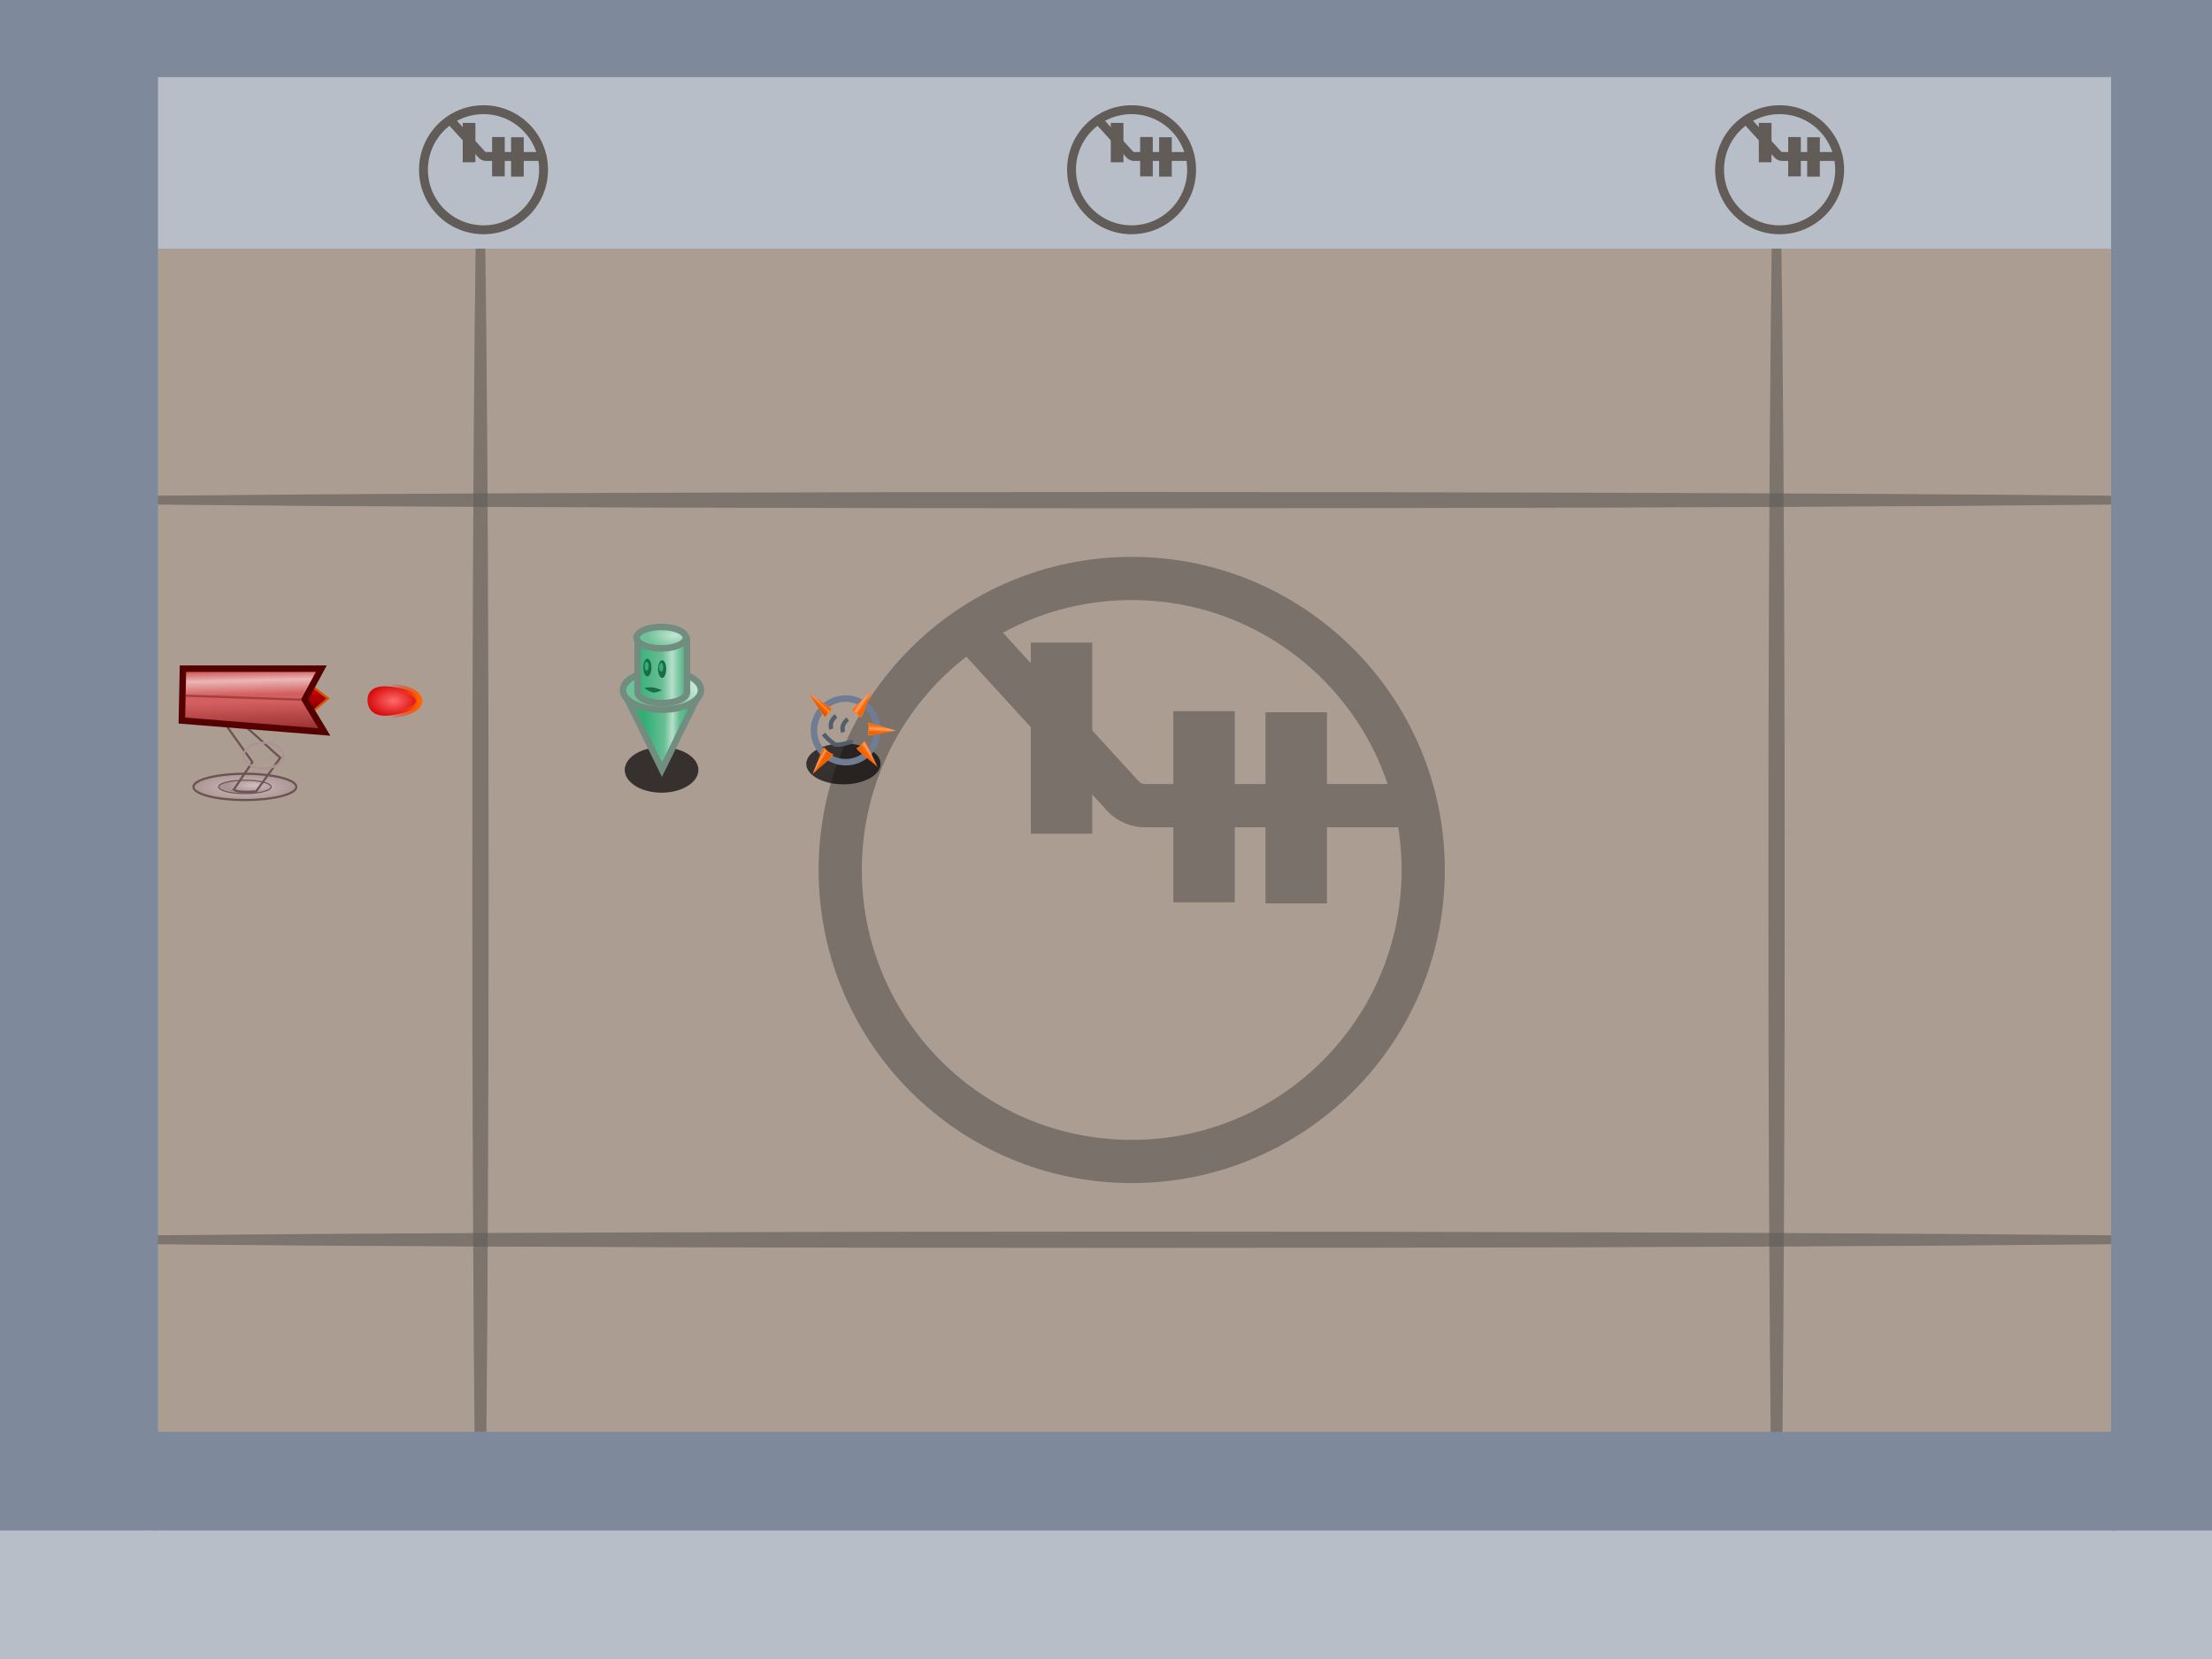 <?xml version="1.0" encoding="UTF-8" standalone="no"?>
<!-- Created with Inkscape (http://www.inkscape.org/) -->

<svg
   width="1024"
   height="768"
   viewBox="0 0 270.933 203.2"
   version="1.1"
   id="svg5"
   inkscape:version="1.1 (c68e22c387, 2021-05-23)"
   sodipodi:docname="sprites.svg"
   inkscape:export-filename="D:\Creative\Igre\Unity\IGRE\Game Jams\GMTK 2021\assets\background.png"
   inkscape:export-xdpi="91.038963"
   inkscape:export-ydpi="91.038963"
   xmlns:inkscape="http://www.inkscape.org/namespaces/inkscape"
   xmlns:sodipodi="http://sodipodi.sourceforge.net/DTD/sodipodi-0.dtd"
   xmlns:xlink="http://www.w3.org/1999/xlink"
   xmlns="http://www.w3.org/2000/svg"
   xmlns:svg="http://www.w3.org/2000/svg">
  <sodipodi:namedview
     id="namedview7"
     pagecolor="#ffffff"
     bordercolor="#666666"
     borderopacity="1.0"
     inkscape:pageshadow="2"
     inkscape:pageopacity="0.0"
     inkscape:pagecheckerboard="0"
     inkscape:document-units="px"
     showgrid="false"
     inkscape:zoom="1.0078125"
     inkscape:cx="509.02326"
     inkscape:cy="362.66667"
     inkscape:window-width="1920"
     inkscape:window-height="1017"
     inkscape:window-x="1272"
     inkscape:window-y="-8"
     inkscape:window-maximized="1"
     inkscape:current-layer="layer6"
     inkscape:snap-global="false"
     inkscape:snap-bbox="true"
     inkscape:object-paths="true"
     inkscape:snap-smooth-nodes="true" />
  <defs
     id="defs2">
    <linearGradient
       inkscape:collect="always"
       id="linearGradient27921">
      <stop
         style="stop-color:#ff6b6b;stop-opacity:1"
         offset="0"
         id="stop27917" />
      <stop
         style="stop-color:#d40000;stop-opacity:1"
         offset="1"
         id="stop27919" />
    </linearGradient>
    <linearGradient
       inkscape:collect="always"
       id="linearGradient26456">
      <stop
         style="stop-color:#912828;stop-opacity:1"
         offset="0"
         id="stop26452" />
      <stop
         style="stop-color:#d35f5f;stop-opacity:1;"
         offset="0.484"
         id="stop26850" />
      <stop
         style="stop-color:#d35f5f;stop-opacity:1;"
         offset="0.55"
         id="stop26848" />
      <stop
         style="stop-color:#d35f5f;stop-opacity:1;"
         offset="0.596"
         id="stop26846" />
      <stop
         style="stop-color:#ebb6b6;stop-opacity:1"
         offset="0.8"
         id="stop26780" />
      <stop
         style="stop-color:#c53636;stop-opacity:1"
         offset="1"
         id="stop26454" />
    </linearGradient>
    <linearGradient
       inkscape:collect="always"
       id="linearGradient25116">
      <stop
         style="stop-color:#650000;stop-opacity:1"
         offset="0"
         id="stop25112" />
      <stop
         style="stop-color:#aa0000;stop-opacity:1;"
         offset="0.41"
         id="stop25892" />
      <stop
         style="stop-color:#aa0000;stop-opacity:1;"
         offset="0.491"
         id="stop25696" />
      <stop
         style="stop-color:#aa0000;stop-opacity:1;"
         offset="0.594"
         id="stop25826" />
      <stop
         style="stop-color:#ff0404;stop-opacity:1"
         offset="1"
         id="stop25114" />
    </linearGradient>
    <linearGradient
       inkscape:collect="always"
       id="linearGradient23972">
      <stop
         style="stop-color:#cebfbf;stop-opacity:1"
         offset="0"
         id="stop23968" />
      <stop
         style="stop-color:#ac9393;stop-opacity:1"
         offset="1"
         id="stop23970" />
    </linearGradient>
    <linearGradient
       inkscape:collect="always"
       id="linearGradient47546">
      <stop
         style="stop-color:#ff0000;stop-opacity:0"
         offset="0"
         id="stop47542" />
      <stop
         style="stop-color:#ff6600;stop-opacity:1"
         offset="1"
         id="stop47544" />
    </linearGradient>
    <inkscape:path-effect
       effect="powerstroke"
       id="path-effect46122"
       is_visible="true"
       lpeversion="1"
       offset_points="0,0.334"
       not_jump="false"
       sort_points="true"
       interpolator_type="CubicBezierJohan"
       interpolator_beta="0.2"
       start_linecap_type="zerowidth"
       linejoin_type="extrp_arc"
       miter_limit="4"
       scale_width="1"
       end_linecap_type="zerowidth" />
    <inkscape:path-effect
       effect="powerstroke"
       id="path-effect45762"
       is_visible="true"
       lpeversion="1"
       offset_points="0,0.334"
       not_jump="false"
       sort_points="true"
       interpolator_type="CubicBezierJohan"
       interpolator_beta="0.2"
       start_linecap_type="zerowidth"
       linejoin_type="extrp_arc"
       miter_limit="4"
       scale_width="1"
       end_linecap_type="zerowidth" />
    <linearGradient
       inkscape:collect="always"
       id="linearGradient41960">
      <stop
         style="stop-color:#d55500;stop-opacity:1"
         offset="0"
         id="stop41950" />
      <stop
         style="stop-color:#ff6600;stop-opacity:1;"
         offset="0.577"
         id="stop41952" />
      <stop
         style="stop-color:#ffa163;stop-opacity:1"
         offset="0.657"
         id="stop41954" />
      <stop
         style="stop-color:#ff6600;stop-opacity:1;"
         offset="0.764"
         id="stop41956" />
      <stop
         style="stop-color:#ee5f00;stop-opacity:1"
         offset="1"
         id="stop41958" />
    </linearGradient>
    <linearGradient
       inkscape:collect="always"
       id="linearGradient41872">
      <stop
         style="stop-color:#d55500;stop-opacity:1"
         offset="0"
         id="stop41862" />
      <stop
         style="stop-color:#ff6600;stop-opacity:1;"
         offset="0.487"
         id="stop41864" />
      <stop
         style="stop-color:#ffa163;stop-opacity:1"
         offset="0.657"
         id="stop41866" />
      <stop
         style="stop-color:#ff6600;stop-opacity:1;"
         offset="0.897"
         id="stop41868" />
      <stop
         style="stop-color:#ee5f00;stop-opacity:1"
         offset="1"
         id="stop41870" />
    </linearGradient>
    <linearGradient
       inkscape:collect="always"
       id="linearGradient41822">
      <stop
         style="stop-color:#d55500;stop-opacity:1"
         offset="0"
         id="stop41812" />
      <stop
         style="stop-color:#ff6600;stop-opacity:1;"
         offset="0.425"
         id="stop41814" />
      <stop
         style="stop-color:#ffa163;stop-opacity:1"
         offset="0.657"
         id="stop41816" />
      <stop
         style="stop-color:#ff6600;stop-opacity:1;"
         offset="0.815"
         id="stop41818" />
      <stop
         style="stop-color:#ee5f00;stop-opacity:1"
         offset="1"
         id="stop41820" />
    </linearGradient>
    <linearGradient
       inkscape:collect="always"
       id="linearGradient40009">
      <stop
         style="stop-color:#ff7f2a;stop-opacity:1;"
         offset="0"
         id="stop40005" />
      <stop
         style="stop-color:#ff7f2a;stop-opacity:0.518;"
         offset="0.479"
         id="stop40011" />
      <stop
         style="stop-color:#ff7f2a;stop-opacity:0;"
         offset="1"
         id="stop40007" />
    </linearGradient>
    <linearGradient
       inkscape:collect="always"
       id="linearGradient38968">
      <stop
         style="stop-color:#d55500;stop-opacity:1"
         offset="0"
         id="stop38964" />
      <stop
         style="stop-color:#ff6600;stop-opacity:1;"
         offset="0.487"
         id="stop40077" />
      <stop
         style="stop-color:#ffa163;stop-opacity:1"
         offset="0.657"
         id="stop39745" />
      <stop
         style="stop-color:#ff6600;stop-opacity:1;"
         offset="0.764"
         id="stop39939" />
      <stop
         style="stop-color:#ee5f00;stop-opacity:1"
         offset="1"
         id="stop38966" />
    </linearGradient>
    <linearGradient
       inkscape:collect="always"
       id="linearGradient38089">
      <stop
         style="stop-color:#ff7f2a;stop-opacity:1;"
         offset="0"
         id="stop38085" />
      <stop
         style="stop-color:#ff7f2a;stop-opacity:0;"
         offset="1"
         id="stop38087" />
    </linearGradient>
    <inkscape:path-effect
       effect="powerstroke"
       id="path-effect37206"
       is_visible="true"
       lpeversion="1"
       offset_points="0,0.334"
       not_jump="false"
       sort_points="true"
       interpolator_type="CubicBezierJohan"
       interpolator_beta="0.2"
       start_linecap_type="zerowidth"
       linejoin_type="extrp_arc"
       miter_limit="4"
       scale_width="1"
       end_linecap_type="zerowidth" />
    <inkscape:path-effect
       effect="powerstroke"
       id="path-effect36629"
       is_visible="true"
       lpeversion="1"
       offset_points="0,0.334"
       not_jump="false"
       sort_points="true"
       interpolator_type="CubicBezierJohan"
       interpolator_beta="0.2"
       start_linecap_type="zerowidth"
       linejoin_type="extrp_arc"
       miter_limit="4"
       scale_width="1"
       end_linecap_type="zerowidth" />
    <inkscape:path-effect
       effect="powerstroke"
       id="path-effect36625"
       is_visible="true"
       lpeversion="1"
       offset_points="1,0.334"
       not_jump="false"
       sort_points="true"
       interpolator_type="CubicBezierJohan"
       interpolator_beta="0.2"
       start_linecap_type="zerowidth"
       linejoin_type="extrp_arc"
       miter_limit="4"
       scale_width="1"
       end_linecap_type="zerowidth" />
    <linearGradient
       inkscape:collect="always"
       id="linearGradient15451">
      <stop
         style="stop-color:#2faf74;stop-opacity:1"
         offset="0"
         id="stop15441" />
      <stop
         style="stop-color:#68be94;stop-opacity:1;"
         offset="0.417"
         id="stop15443" />
      <stop
         style="stop-color:#b6dfcb;stop-opacity:1"
         offset="0.576"
         id="stop15445" />
      <stop
         style="stop-color:#68be94;stop-opacity:1;"
         offset="0.71"
         id="stop15447" />
      <stop
         style="stop-color:#2faf74;stop-opacity:1"
         offset="1"
         id="stop15449" />
    </linearGradient>
    <inkscape:path-effect
       effect="powerstroke"
       id="path-effect9935"
       is_visible="true"
       lpeversion="1"
       offset_points="0,0.334"
       not_jump="false"
       sort_points="true"
       interpolator_type="CubicBezierJohan"
       interpolator_beta="0.2"
       start_linecap_type="zerowidth"
       linejoin_type="extrp_arc"
       miter_limit="4"
       scale_width="1"
       end_linecap_type="zerowidth" />
    <inkscape:path-effect
       effect="powerstroke"
       id="path-effect6274"
       is_visible="true"
       lpeversion="1"
       offset_points="0.601,0.334"
       not_jump="false"
       sort_points="true"
       interpolator_type="CubicBezierJohan"
       interpolator_beta="0.2"
       start_linecap_type="zerowidth"
       linejoin_type="extrp_arc"
       miter_limit="4"
       scale_width="1"
       end_linecap_type="zerowidth" />
    <inkscape:path-effect
       effect="skeletal"
       id="path-effect2978"
       is_visible="true"
       lpeversion="1"
       pattern="M 0,4.992 C 0,2.236 2.236,0 4.992,0 c 2.756,0 4.992,2.236 4.992,4.992 0,2.756 -2.236,4.992 -4.992,4.992 C 2.236,9.984 0,7.748 0,4.992 Z"
       copytype="single_stretched"
       prop_scale="1"
       scale_y_rel="false"
       spacing="0"
       normal_offset="0"
       tang_offset="0"
       prop_units="false"
       vertical_pattern="false"
       hide_knot="false"
       fuse_tolerance="0" />
    <linearGradient
       inkscape:collect="always"
       id="linearGradient1924">
      <stop
         style="stop-color:#2faf74;stop-opacity:1"
         offset="0"
         id="stop1920" />
      <stop
         style="stop-color:#68be94;stop-opacity:1;"
         offset="0.496"
         id="stop2502" />
      <stop
         style="stop-color:#b6dfcb;stop-opacity:1"
         offset="0.676"
         id="stop2570" />
      <stop
         style="stop-color:#68be94;stop-opacity:1;"
         offset="0.842"
         id="stop2504" />
      <stop
         style="stop-color:#2faf74;stop-opacity:1"
         offset="1"
         id="stop1922" />
    </linearGradient>
    <linearGradient
       inkscape:collect="always"
       id="linearGradient49006">
      <stop
         style="stop-color:#c3e5d4;stop-opacity:1;"
         offset="0"
         id="stop49002" />
      <stop
         style="stop-color:#6ec198;stop-opacity:1"
         offset="1"
         id="stop49004" />
    </linearGradient>
    <inkscape:path-effect
       effect="powerstroke"
       id="path-effect39771"
       is_visible="true"
       lpeversion="1"
       offset_points="0.438,0.398"
       not_jump="false"
       sort_points="true"
       interpolator_type="CubicBezierJohan"
       interpolator_beta="0.2"
       start_linecap_type="zerowidth"
       linejoin_type="extrp_arc"
       miter_limit="4"
       scale_width="1"
       end_linecap_type="zerowidth" />
    <inkscape:path-effect
       effect="simplify"
       id="path-effect39769"
       is_visible="true"
       lpeversion="1"
       steps="1"
       threshold="0.01"
       smooth_angles="360"
       helper_size="0"
       simplify_individual_paths="false"
       simplify_just_coalesce="false" />
    <inkscape:path-effect
       effect="powerstroke"
       id="path-effect39732"
       is_visible="true"
       lpeversion="1"
       offset_points="0.26,0.566"
       not_jump="false"
       sort_points="true"
       interpolator_type="CubicBezierJohan"
       interpolator_beta="0.2"
       start_linecap_type="zerowidth"
       linejoin_type="extrp_arc"
       miter_limit="4"
       scale_width="1"
       end_linecap_type="zerowidth" />
    <inkscape:path-effect
       effect="simplify"
       id="path-effect39728"
       is_visible="true"
       lpeversion="1"
       steps="1"
       threshold="0.01"
       smooth_angles="360"
       helper_size="0"
       simplify_individual_paths="false"
       simplify_just_coalesce="false" />
    <inkscape:path-effect
       effect="powerstroke"
       id="path-effect39619"
       is_visible="true"
       lpeversion="1"
       offset_points="0.26,0.566"
       not_jump="false"
       sort_points="true"
       interpolator_type="CubicBezierJohan"
       interpolator_beta="0.2"
       start_linecap_type="zerowidth"
       linejoin_type="extrp_arc"
       miter_limit="4"
       scale_width="1"
       end_linecap_type="zerowidth" />
    <inkscape:path-effect
       effect="simplify"
       id="path-effect39617"
       is_visible="true"
       lpeversion="1"
       steps="1"
       threshold="0.01"
       smooth_angles="360"
       helper_size="0"
       simplify_individual_paths="false"
       simplify_just_coalesce="false" />
    <inkscape:path-effect
       effect="simplify"
       id="path-effect39613"
       is_visible="true"
       lpeversion="1"
       steps="1"
       threshold="0.01"
       smooth_angles="360"
       helper_size="0"
       simplify_individual_paths="false"
       simplify_just_coalesce="false" />
    <inkscape:path-effect
       effect="simplify"
       id="path-effect39609"
       is_visible="true"
       lpeversion="1"
       steps="1"
       threshold="0.01"
       smooth_angles="360"
       helper_size="0"
       simplify_individual_paths="false"
       simplify_just_coalesce="false" />
    <inkscape:path-effect
       effect="simplify"
       id="path-effect39605"
       is_visible="true"
       lpeversion="1"
       steps="1"
       threshold="0.01"
       smooth_angles="360"
       helper_size="0"
       simplify_individual_paths="false"
       simplify_just_coalesce="false" />
    <inkscape:path-effect
       effect="simplify"
       id="path-effect39601"
       is_visible="true"
       lpeversion="1"
       steps="1"
       threshold="0.01"
       smooth_angles="360"
       helper_size="0"
       simplify_individual_paths="false"
       simplify_just_coalesce="false" />
    <inkscape:path-effect
       effect="simplify"
       id="path-effect39597"
       is_visible="true"
       lpeversion="1"
       steps="1"
       threshold="0.01"
       smooth_angles="360"
       helper_size="0"
       simplify_individual_paths="false"
       simplify_just_coalesce="false" />
    <inkscape:path-effect
       effect="simplify"
       id="path-effect31389"
       is_visible="true"
       lpeversion="1"
       steps="1"
       threshold="0.01"
       smooth_angles="360"
       helper_size="0"
       simplify_individual_paths="false"
       simplify_just_coalesce="false" />
    <inkscape:path-effect
       effect="skeletal"
       id="path-effect26607"
       is_visible="true"
       lpeversion="1"
       pattern="m -88.012,238.36 c -2.756,0 -4.992,-2.236 -4.992,-4.992 0,-2.756 2.236,-4.992 4.992,-4.992 2.756,0 4.992,2.236 4.992,4.992 0,2.756 -2.236,4.992 -4.992,4.992 z"
       copytype="single_stretched"
       prop_scale="0.2"
       scale_y_rel="false"
       spacing="0"
       normal_offset="0"
       tang_offset="0"
       prop_units="false"
       vertical_pattern="false"
       hide_knot="false"
       fuse_tolerance="0" />
    <inkscape:path-effect
       effect="skeletal"
       id="path-effect26018"
       is_visible="true"
       lpeversion="1"
       pattern="m 70.738,238.36 c -2.756,0 -4.992,-2.236 -4.992,-4.992 0,-2.756 2.236,-4.992 4.992,-4.992 2.756,0 4.992,2.236 4.992,4.992 0,2.756 -2.236,4.992 -4.992,4.992 z"
       copytype="single_stretched"
       prop_scale="0.2"
       scale_y_rel="false"
       spacing="0"
       normal_offset="0"
       tang_offset="0"
       prop_units="false"
       vertical_pattern="false"
       hide_knot="false"
       fuse_tolerance="0" />
    <inkscape:path-effect
       effect="skeletal"
       id="path-effect26012"
       is_visible="true"
       lpeversion="1"
       pattern="m -87.827,238.36 c -2.756,0 -4.992,-2.236 -4.992,-4.992 0,-2.756 2.236,-4.992 4.992,-4.992 2.756,0 4.992,2.236 4.992,4.992 0,2.756 -2.236,4.992 -4.992,4.992 z"
       copytype="single_stretched"
       prop_scale="0.2"
       scale_y_rel="false"
       spacing="0"
       normal_offset="0"
       tang_offset="0"
       prop_units="false"
       vertical_pattern="false"
       hide_knot="false"
       fuse_tolerance="0" />
    <inkscape:path-effect
       effect="skeletal"
       id="path-effect25540"
       is_visible="true"
       lpeversion="1"
       pattern="m 0,-85.599 c 0,-2.756 2.236,-4.992 4.992,-4.992 2.756,0 4.992,2.236 4.992,4.992 0,2.756 -2.236,4.992 -4.992,4.992 C 2.236,-80.607 0,-82.844 0,-85.599 Z"
       copytype="single_stretched"
       prop_scale="0.2"
       scale_y_rel="false"
       spacing="0"
       normal_offset="0"
       tang_offset="0"
       prop_units="false"
       vertical_pattern="false"
       hide_knot="false"
       fuse_tolerance="0" />
    <inkscape:path-effect
       effect="skeletal"
       id="path-effect22601"
       is_visible="true"
       lpeversion="1"
       pattern="M 0,4.992 C 0,2.236 2.236,0 4.992,0 c 2.756,0 4.992,2.236 4.992,4.992 0,2.756 -2.236,4.992 -4.992,4.992 C 2.236,9.984 0,7.748 0,4.992 Z"
       copytype="single_stretched"
       prop_scale="0.2"
       scale_y_rel="false"
       spacing="0"
       normal_offset="0"
       tang_offset="0"
       prop_units="false"
       vertical_pattern="false"
       hide_knot="false"
       fuse_tolerance="0" />
    <inkscape:path-effect
       effect="skeletal"
       id="path-effect22548"
       is_visible="true"
       lpeversion="1"
       pattern="m 277.203,4.25 c 0,-2.756 -2.236,-4.992 -4.992,-4.992 -2.756,0 -4.992,2.236 -4.992,4.992 0,2.756 2.236,4.992 4.992,4.992 2.756,0 4.992,-2.236 4.992,-4.992 z"
       copytype="single_stretched"
       prop_scale="0.2"
       scale_y_rel="false"
       spacing="0"
       normal_offset="0"
       tang_offset="0"
       prop_units="false"
       vertical_pattern="false"
       hide_knot="false"
       fuse_tolerance="0" />
    <inkscape:path-effect
       effect="skeletal"
       id="path-effect20471"
       is_visible="true"
       lpeversion="1"
       pattern="M 0,4.992 C 0,2.236 2.236,0 4.992,0 c 2.756,0 4.992,2.236 4.992,4.992 0,2.756 -2.236,4.992 -4.992,4.992 C 2.236,9.984 0,7.748 0,4.992 Z"
       copytype="single_stretched"
       prop_scale="0.2"
       scale_y_rel="false"
       spacing="0"
       normal_offset="0"
       tang_offset="0"
       prop_units="false"
       vertical_pattern="false"
       hide_knot="false"
       fuse_tolerance="0" />
    <inkscape:path-effect
       effect="perspective-envelope"
       up_left_point="99.237,72.459"
       up_right_point="170.646,72.459"
       down_left_point="118.315,136.236"
       down_right_point="151.871,134.953"
       id="path-effect19674"
       is_visible="true"
       lpeversion="1"
       deform_type="perspective"
       horizontal_mirror="false"
       vertical_mirror="true"
       overflow_perspective="false" />
    <inkscape:path-effect
       effect="fillet_chamfer"
       id="path-effect19670"
       is_visible="true"
       lpeversion="1"
       satellites_param="F,0,0,1,0,0,0,1 @ F,0,0,1,0,1.641,0,1 @ F,0,0,1,0,0,0,1"
       unit="px"
       method="auto"
       mode="F"
       radius="0"
       chamfer_steps="1"
       flexible="false"
       use_knot_distance="true"
       apply_no_radius="true"
       apply_with_radius="true"
       only_selected="false"
       hide_knots="false" />
    <inkscape:path-effect
       effect="perspective-envelope"
       up_left_point="99.237,72.459"
       up_right_point="170.646,72.459"
       down_left_point="118.315,136.236"
       down_right_point="151.871,134.953"
       id="path-effect19654"
       is_visible="true"
       lpeversion="1"
       deform_type="perspective"
       horizontal_mirror="false"
       vertical_mirror="true"
       overflow_perspective="false" />
    <inkscape:path-effect
       effect="fillet_chamfer"
       id="path-effect19650"
       is_visible="true"
       lpeversion="1"
       satellites_param="F,0,0,1,0,0,0,1 @ F,0,0,1,0,1.641,0,1 @ F,0,0,1,0,0,0,1"
       unit="px"
       method="auto"
       mode="F"
       radius="0"
       chamfer_steps="1"
       flexible="false"
       use_knot_distance="true"
       apply_no_radius="true"
       apply_with_radius="true"
       only_selected="false"
       hide_knots="false" />
    <inkscape:path-effect
       effect="perspective-envelope"
       up_left_point="99.237,72.459"
       up_right_point="170.646,72.459"
       down_left_point="99.237,143.868"
       down_right_point="170.646,143.868"
       id="path-effect19276"
       is_visible="true"
       lpeversion="1"
       deform_type="perspective"
       horizontal_mirror="false"
       vertical_mirror="false"
       overflow_perspective="false" />
    <inkscape:path-effect
       effect="fillet_chamfer"
       id="path-effect19272"
       is_visible="true"
       lpeversion="1"
       satellites_param="F,0,0,1,0,0,0,1 @ F,0,0,1,0,1.641,0,1 @ F,0,0,1,0,0,0,1"
       unit="px"
       method="auto"
       mode="F"
       radius="0"
       chamfer_steps="1"
       flexible="false"
       use_knot_distance="true"
       apply_no_radius="true"
       apply_with_radius="true"
       only_selected="false"
       hide_knots="false" />
    <inkscape:path-effect
       effect="perspective-envelope"
       up_left_point="99.237,72.459"
       up_right_point="170.646,72.459"
       down_left_point="99.237,143.868"
       down_right_point="170.646,143.868"
       id="path-effect19256"
       is_visible="true"
       lpeversion="1"
       deform_type="perspective"
       horizontal_mirror="false"
       vertical_mirror="false"
       overflow_perspective="false" />
    <inkscape:path-effect
       effect="fillet_chamfer"
       id="path-effect19252"
       is_visible="true"
       lpeversion="1"
       satellites_param="F,0,0,1,0,0,0,1 @ F,0,0,1,0,1.641,0,1 @ F,0,0,1,0,0,0,1"
       unit="px"
       method="auto"
       mode="F"
       radius="0"
       chamfer_steps="1"
       flexible="false"
       use_knot_distance="true"
       apply_no_radius="true"
       apply_with_radius="true"
       only_selected="false"
       hide_knots="false" />
    <inkscape:path-effect
       effect="perspective-envelope"
       up_left_point="99.237,72.459"
       up_right_point="170.646,72.459"
       down_left_point="118.315,136.236"
       down_right_point="151.871,134.953"
       id="path-effect10850"
       is_visible="true"
       lpeversion="1"
       deform_type="perspective"
       horizontal_mirror="false"
       vertical_mirror="true"
       overflow_perspective="false" />
    <inkscape:path-effect
       effect="fillet_chamfer"
       id="path-effect10842"
       is_visible="true"
       lpeversion="1"
       satellites_param="F,0,0,1,0,0,0,1 @ F,0,0,1,0,1.641,0,1 @ F,0,0,1,0,0,0,1"
       unit="px"
       method="auto"
       mode="F"
       radius="0"
       chamfer_steps="1"
       flexible="false"
       use_knot_distance="true"
       apply_no_radius="true"
       apply_with_radius="true"
       only_selected="false"
       hide_knots="false" />
    <inkscape:path-effect
       effect="skeletal"
       id="path-effect10261"
       is_visible="true"
       lpeversion="1"
       pattern="M 0,4.992 C 0,2.236 2.236,0 4.992,0 c 2.756,0 4.992,2.236 4.992,4.992 0,2.756 -2.236,4.992 -4.992,4.992 C 2.236,9.984 0,7.748 0,4.992 Z"
       copytype="single_stretched"
       prop_scale="0.5"
       scale_y_rel="false"
       spacing="0"
       normal_offset="0"
       tang_offset="0"
       prop_units="false"
       vertical_pattern="false"
       hide_knot="false"
       fuse_tolerance="0" />
    <inkscape:path-effect
       effect="skeletal"
       id="path-effect10091"
       is_visible="true"
       lpeversion="1"
       pattern="M 0,4.992 C 0,2.236 2.236,0 4.992,0 c 2.756,0 4.992,2.236 4.992,4.992 0,2.756 -2.236,4.992 -4.992,4.992 C 2.236,9.984 0,7.748 0,4.992 Z"
       copytype="single_stretched"
       prop_scale="1"
       scale_y_rel="false"
       spacing="0"
       normal_offset="0"
       tang_offset="0"
       prop_units="false"
       vertical_pattern="false"
       hide_knot="false"
       fuse_tolerance="0" />
    <inkscape:path-effect
       effect="fillet_chamfer"
       id="path-effect9636"
       is_visible="true"
       lpeversion="1"
       satellites_param="F,0,0,1,0,0,0,1 @ F,0,0,1,0,1.641,0,1 @ F,0,0,1,0,0,0,1"
       unit="px"
       method="auto"
       mode="F"
       radius="0"
       chamfer_steps="1"
       flexible="false"
       use_knot_distance="true"
       apply_no_radius="true"
       apply_with_radius="true"
       only_selected="false"
       hide_knots="false" />
    <inkscape:path-effect
       effect="fill_between_many"
       method="bsplinespiro"
       linkedpaths="#path39615,0,1"
       id="path-effect39621" />
    <inkscape:path-effect
       effect="fill_between_many"
       method="bsplinespiro"
       linkedpaths="#path39767,0,1"
       id="path-effect39773" />
    <radialGradient
       inkscape:collect="always"
       xlink:href="#linearGradient49006"
       id="radialGradient1326"
       cx="82.592"
       cy="77.593"
       fx="82.592"
       fy="77.593"
       r="3.416"
       gradientTransform="matrix(1,0,0,0.5,0,39.017)"
       gradientUnits="userSpaceOnUse" />
    <linearGradient
       inkscape:collect="always"
       xlink:href="#linearGradient1924"
       id="linearGradient1926"
       x1="293.197"
       y1="310.077"
       x2="319.02"
       y2="310.077"
       gradientUnits="userSpaceOnUse" />
    <linearGradient
       inkscape:collect="always"
       xlink:href="#linearGradient49006"
       id="linearGradient12838"
       x1="84.01"
       y1="83.452"
       x2="81.71"
       y2="85.942"
       gradientUnits="userSpaceOnUse" />
    <linearGradient
       inkscape:collect="always"
       xlink:href="#linearGradient15451"
       id="linearGradient15306"
       x1="78.864"
       y1="89.755"
       x2="84.901"
       y2="89.857"
       gradientUnits="userSpaceOnUse" />
    <meshgradient
       inkscape:collect="always"
       id="meshgradient19983"
       gradientUnits="userSpaceOnUse"
       x="100.833"
       y="86.706">
      <meshrow
         id="meshrow27251">
        <meshpatch
           id="meshpatch27253">
          <stop
             path="c 0.147,-0.147  0.302,-0.279  0.464,-0.397"
             style="stop-color:#87aade;stop-opacity:1"
             id="stop27255" />
          <stop
             path="c -0.319,0.464  -0.555,0.992  -0.709,1.551"
             style="stop-color:#87aade;stop-opacity:1"
             id="stop27257" />
          <stop
             path="c -0.219,0.057  -0.43,0.12  -0.633,0.191"
             style="stop-color:#87aade;stop-opacity:1"
             id="stop27259" />
          <stop
             path="c 0.19,-0.49  0.483,-0.949  0.878,-1.344"
             style="stop-color:#87aade;stop-opacity:1"
             id="stop27261" />
        </meshpatch>
        <meshpatch
           id="meshpatch27263">
          <stop
             path="c 0.332,-0.242  0.695,-0.425  1.072,-0.549"
             id="stop27265" />
          <stop
             path="c -0.163,0.559  -0.284,1.182  -0.363,1.836"
             style="stop-color:#87aade;stop-opacity:1"
             id="stop27267" />
          <stop
             path="c -0.493,0.06  -0.97,0.148  -1.418,0.264"
             style="stop-color:#87aade;stop-opacity:1"
             id="stop27269" />
        </meshpatch>
        <meshpatch
           id="meshpatch27271">
          <stop
             path="c 0.41,-0.135  0.839,-0.2  1.266,-0.194"
             id="stop27273" />
          <stop
             path="c 0.006,0.593  0.011,1.25  0.014,1.937"
             style="stop-color:#87aade;stop-opacity:1"
             id="stop27275" />
          <stop
             path="c -0.553,-0.002  -1.107,0.029  -1.643,0.093"
             style="stop-color:#a7c1e7;stop-opacity:1"
             id="stop27277" />
        </meshpatch>
        <meshpatch
           id="meshpatch27279">
          <stop
             path="c 0.34,0.004  0.68,0.053  1.01,0.145"
             id="stop27281" />
          <stop
             path="c 0.141,0.568  0.246,1.199  0.313,1.862"
             style="stop-color:#87aade;stop-opacity:1"
             id="stop27283" />
          <stop
             path="c -0.43,-0.045  -0.87,-0.068  -1.31,-0.07"
             style="stop-color:#c0d2ed;stop-opacity:1"
             id="stop27285" />
        </meshpatch>
        <meshpatch
           id="meshpatch27287">
          <stop
             path="c 0.335,0.094  0.661,0.234  0.966,0.42"
             id="stop27289" />
          <stop
             path="c 0.278,0.495  0.484,1.054  0.618,1.643"
             style="stop-color:#87aade;stop-opacity:1"
             id="stop27291" />
          <stop
             path="c -0.407,-0.089  -0.834,-0.157  -1.27,-0.202"
             style="stop-color:#bfd2ed;stop-opacity:1"
             id="stop27293" />
        </meshpatch>
        <meshpatch
           id="meshpatch27295">
          <stop
             path="c 0.131,0.08  0.258,0.168  0.381,0.264"
             id="stop27297" />
          <stop
             path="c 0.337,0.449  0.587,0.962  0.749,1.506"
             style="stop-color:#87aade;stop-opacity:1"
             id="stop27299" />
          <stop
             path="c -0.166,-0.046  -0.337,-0.089  -0.511,-0.127"
             style="stop-color:#87aade;stop-opacity:1"
             id="stop27301" />
        </meshpatch>
        <meshpatch
           id="meshpatch27303">
          <stop
             path="c 0.122,0.096  0.239,0.199  0.351,0.312"
             id="stop27305" />
          <stop
             path="c 0.395,0.395  0.688,0.854  0.878,1.344"
             style="stop-color:#87aade;stop-opacity:1"
             id="stop27307" />
          <stop
             path="c -0.155,-0.054  -0.316,-0.104  -0.48,-0.15"
             style="stop-color:#87aade;stop-opacity:1"
             id="stop27309" />
        </meshpatch>
      </meshrow>
      <meshrow
         id="meshrow27311">
        <meshpatch
           id="meshpatch27313">
          <stop
             path="c -0.182,0.663  -0.247,1.37  -0.195,2.065"
             id="stop27315" />
          <stop
             path="c -0.234,-0.016  -0.461,-0.034  -0.68,-0.054"
             style="stop-color:#87aade;stop-opacity:1"
             id="stop27317" />
          <stop
             path="c -0.064,-0.613  0.016,-1.238  0.242,-1.819"
             style="stop-color:#87aade;stop-opacity:1"
             id="stop27319" />
        </meshpatch>
        <meshpatch
           id="meshpatch27321">
          <stop
             path="c -0.093,0.776  -0.127,1.596  -0.1,2.404"
             id="stop27323" />
          <stop
             path="c -0.525,-0.017  -1.034,-0.042  -1.514,-0.075"
             style="stop-color:#a3bee6;stop-opacity:1"
             id="stop27325" />
        </meshpatch>
        <meshpatch
           id="meshpatch27327">
          <stop
             path="c 0.004,0.816  0.005,1.676  0.004,2.524"
             id="stop27329" />
          <stop
             path="c -0.588,0.001  -1.176,-0.008  -1.747,-0.027"
             style="stop-color:#acc4e8;stop-opacity:1"
             id="stop27331" />
        </meshpatch>
        <meshpatch
           id="meshpatch27333">
          <stop
             path="c 0.081,0.787  0.109,1.616  0.086,2.434"
             id="stop27335" />
          <stop
             path="c -0.457,0.013  -0.925,0.019  -1.393,0.02"
             style="stop-color:#87aade;stop-opacity:1"
             id="stop27337" />
        </meshpatch>
        <meshpatch
           id="meshpatch27339">
          <stop
             path="c 0.159,0.7  0.216,1.444  0.17,2.175"
             id="stop27341" />
          <stop
             path="c -0.435,0.025  -0.89,0.045  -1.354,0.057"
             style="stop-color:#a4bfe6;stop-opacity:1"
             id="stop27343" />
        </meshpatch>
        <meshpatch
           id="meshpatch27345">
          <stop
             path="c 0.192,0.646  0.261,1.335  0.206,2.012"
             id="stop27347" />
          <stop
             path="c -0.178,0.013  -0.361,0.025  -0.547,0.036"
             style="stop-color:#87aade;stop-opacity:1"
             id="stop27349" />
        </meshpatch>
        <meshpatch
           id="meshpatch27351">
          <stop
             path="c 0.226,0.582  0.306,1.207  0.242,1.819"
             id="stop27353" />
          <stop
             path="c -0.167,0.015  -0.339,0.03  -0.516,0.043"
             style="stop-color:#87aade;stop-opacity:1"
             id="stop27355" />
        </meshpatch>
      </meshrow>
      <meshrow
         id="meshrow27357">
        <meshpatch
           id="meshpatch27359">
          <stop
             path="c 0.055,0.736  0.242,1.459  0.56,2.102"
             id="stop27361" />
          <stop
             path="c -0.19,-0.094  -0.372,-0.198  -0.546,-0.314"
             style="stop-color:#87aade;stop-opacity:1"
             id="stop27363" />
          <stop
             path="c -0.394,-0.556  -0.625,-1.192  -0.693,-1.842"
             style="stop-color:#87aade;stop-opacity:1"
             id="stop27365" />
        </meshpatch>
        <meshpatch
           id="meshpatch27367">
          <stop
             path="c 0.028,0.856  0.124,1.699  0.286,2.461"
             id="stop27369" />
          <stop
             path="c -0.433,-0.098  -0.852,-0.243  -1.24,-0.435"
             style="stop-color:#87aade;stop-opacity:1"
             id="stop27371" />
        </meshpatch>
        <meshpatch
           id="meshpatch27373">
          <stop
             path="c -0.001,0.899  -0.005,1.784  -0.011,2.589"
             id="stop27375" />
          <stop
             path="c -0.489,0.004  -0.978,-0.047  -1.449,-0.154"
             style="stop-color:#87aade;stop-opacity:1"
             id="stop27377" />
        </meshpatch>
        <meshpatch
           id="meshpatch27379">
          <stop
             path="c -0.024,0.867  -0.107,1.72  -0.248,2.493"
             id="stop27381" />
          <stop
             path="c -0.379,0.073  -0.767,0.112  -1.156,0.115"
             style="stop-color:#87aade;stop-opacity:1"
             id="stop27383" />
        </meshpatch>
        <meshpatch
           id="meshpatch27385">
          <stop
             path="c -0.048,0.775  -0.211,1.537  -0.488,2.219"
             id="stop27387" />
          <stop
             path="c -0.355,0.147  -0.729,0.258  -1.114,0.332"
             style="stop-color:#b7cceb;stop-opacity:1"
             id="stop27389" />
        </meshpatch>
        <meshpatch
           id="meshpatch27391">
          <stop
             path="c -0.058,0.718  -0.255,1.422  -0.591,2.046"
             id="stop27393" />
          <stop
             path="c -0.144,0.076  -0.292,0.146  -0.444,0.209"
             style="stop-color:#87aade;stop-opacity:1"
             id="stop27395" />
        </meshpatch>
        <meshpatch
           id="meshpatch27397">
          <stop
             path="c -0.068,0.65  -0.299,1.286  -0.693,1.842"
             id="stop27399" />
          <stop
             path="c -0.133,0.089  -0.271,0.171  -0.414,0.247"
             style="stop-color:#87aade;stop-opacity:1"
             id="stop27401" />
        </meshpatch>
      </meshrow>
      <meshrow
         id="meshrow27403">
        <meshpatch
           id="meshpatch27405">
          <stop
             path="c 0.101,0.205  0.216,0.402  0.345,0.588"
             id="stop27407" />
          <stop
             path="c -0.162,-0.118  -0.318,-0.251  -0.464,-0.397"
             style="stop-color:#87aade;stop-opacity:1"
             id="stop27409" />
          <stop
             path="c -0.159,-0.159  -0.301,-0.328  -0.427,-0.505"
             style="stop-color:#87aade;stop-opacity:1"
             id="stop27411" />
        </meshpatch>
        <meshpatch
           id="meshpatch27413">
          <stop
             path="c 0.052,0.243  0.111,0.478  0.176,0.703"
             id="stop27415" />
          <stop
             path="c -0.377,-0.124  -0.74,-0.307  -1.072,-0.549"
             style="stop-color:#87aade;stop-opacity:1"
             id="stop27417" />
        </meshpatch>
        <meshpatch
           id="meshpatch27419">
          <stop
             path="c -0.002,0.257  -0.004,0.505  -0.007,0.743"
             id="stop27421" />
          <stop
             path="c -0.428,0.005  -0.856,-0.06  -1.266,-0.194"
             style="stop-color:#87aade;stop-opacity:1"
             id="stop27423" />
        </meshpatch>
        <meshpatch
           id="meshpatch27425">
          <stop
             path="c -0.045,0.247  -0.096,0.485  -0.152,0.713"
             id="stop27427" />
          <stop
             path="c -0.33,0.093  -0.67,0.141  -1.01,0.145"
             style="stop-color:#87aade;stop-opacity:1"
             id="stop27429" />
        </meshpatch>
        <meshpatch
           id="meshpatch27431">
          <stop
             path="c -0.088,0.217  -0.189,0.426  -0.3,0.625"
             id="stop27433" />
          <stop
             path="c -0.305,0.186  -0.631,0.326  -0.966,0.42"
             style="stop-color:#87aade;stop-opacity:1"
             id="stop27435" />
        </meshpatch>
        <meshpatch
           id="meshpatch27437">
          <stop
             path="c -0.107,0.199  -0.228,0.39  -0.364,0.57"
             id="stop27439" />
          <stop
             path="c -0.123,0.096  -0.25,0.185  -0.381,0.264"
             style="stop-color:#87aade;stop-opacity:1"
             id="stop27441" />
        </meshpatch>
        <meshpatch
           id="meshpatch27443">
          <stop
             path="c -0.126,0.177  -0.268,0.346  -0.427,0.505"
             id="stop27445" />
          <stop
             path="c -0.112,0.112  -0.229,0.216  -0.351,0.312"
             style="stop-color:#87aade;stop-opacity:1"
             id="stop27447" />
        </meshpatch>
      </meshrow>
    </meshgradient>
    <linearGradient
       inkscape:collect="always"
       xlink:href="#linearGradient40009"
       id="linearGradient38091"
       x1="101.16"
       y1="86.807"
       x2="100.009"
       y2="85.626"
       gradientUnits="userSpaceOnUse"
       gradientTransform="translate(0.139,0.278)" />
    <linearGradient
       inkscape:collect="always"
       xlink:href="#linearGradient38089"
       id="linearGradient38962"
       gradientUnits="userSpaceOnUse"
       x1="101.16"
       y1="86.807"
       x2="100.009"
       y2="85.626"
       gradientTransform="matrix(-0.986,0.167,0.167,0.986,190.205,-15.409)" />
    <linearGradient
       inkscape:collect="always"
       xlink:href="#linearGradient38968"
       id="linearGradient38970"
       x1="100.229"
       y1="86.571"
       x2="100.866"
       y2="85.906"
       gradientUnits="userSpaceOnUse"
       gradientTransform="translate(0.139,0.278)" />
    <linearGradient
       inkscape:collect="always"
       xlink:href="#linearGradient41960"
       id="linearGradient40771"
       x1="104.554"
       y1="85.155"
       x2="107.341"
       y2="87.875"
       gradientUnits="userSpaceOnUse"
       gradientTransform="rotate(-9.626,104.391,94.478)" />
    <linearGradient
       inkscape:collect="always"
       xlink:href="#linearGradient41872"
       id="linearGradient40950"
       gradientUnits="userSpaceOnUse"
       x1="99.838"
       y1="86.826"
       x2="100.546"
       y2="86.219"
       gradientTransform="matrix(0.982,-0.19,-0.19,-0.982,18.475,196.767)" />
    <linearGradient
       inkscape:collect="always"
       xlink:href="#linearGradient40009"
       id="linearGradient40952"
       gradientUnits="userSpaceOnUse"
       x1="101.16"
       y1="86.807"
       x2="99.664"
       y2="85.433"
       gradientTransform="matrix(0.982,-0.19,-0.19,-0.982,18.475,196.767)" />
    <linearGradient
       inkscape:collect="always"
       xlink:href="#linearGradient38968"
       id="linearGradient41418"
       gradientUnits="userSpaceOnUse"
       x1="98.795"
       y1="87.501"
       x2="100.822"
       y2="85.681"
       gradientTransform="rotate(-172.904,103.513,89.048)" />
    <linearGradient
       inkscape:collect="always"
       xlink:href="#linearGradient40009"
       id="linearGradient41420"
       gradientUnits="userSpaceOnUse"
       x1="101.16"
       y1="86.807"
       x2="100.009"
       y2="85.626"
       gradientTransform="rotate(-172.904,103.513,89.048)" />
    <linearGradient
       inkscape:collect="always"
       xlink:href="#linearGradient41822"
       id="linearGradient41599"
       gradientUnits="userSpaceOnUse"
       gradientTransform="rotate(139.371,103.465,89.079)"
       x1="99.71"
       y1="87.153"
       x2="100.986"
       y2="85.822" />
    <linearGradient
       inkscape:collect="always"
       xlink:href="#linearGradient40009"
       id="linearGradient41601"
       gradientUnits="userSpaceOnUse"
       gradientTransform="rotate(139.371,103.465,89.079)"
       x1="101.16"
       y1="86.807"
       x2="100.009"
       y2="85.626" />
    <linearGradient
       inkscape:collect="always"
       xlink:href="#linearGradient47546"
       id="linearGradient47548"
       x1="47.755"
       y1="85.811"
       x2="51.329"
       y2="85.858"
       gradientUnits="userSpaceOnUse" />
    <meshgradient
       inkscape:collect="always"
       id="meshgradient7029"
       gradientUnits="userSpaceOnUse"
       x="26.259"
       y="86.821">
      <meshrow
         id="meshrow18114">
        <meshpatch
           id="meshpatch18116">
          <stop
             path="c 1.073,0  2.146,0  3.219,0"
             style="stop-color:#ffffff;stop-opacity:1"
             id="stop18118" />
          <stop
             path="c 0.067,0.48  -0.725,1.845  -0.669,2.272"
             style="stop-color:#d3c5c5;stop-opacity:1"
             id="stop18120" />
          <stop
             path="c -0.835,-0.49  -1.379,-1.292  -2.549,-1.424"
             style="stop-color:#a08383;stop-opacity:1"
             id="stop18122" />
          <stop
             path="c 7.10543e-15,-0.282  7.10543e-15,-0.565  3.8e-05,-0.847"
             style="stop-color:#a08383;stop-opacity:1"
             id="stop18124" />
        </meshpatch>
        <meshpatch
           id="meshpatch18126">
          <stop
             path="c 0.391,0  0.782,0  1.173,0"
             id="stop18128" />
          <stop
             path="c 0.14,0.5  -0.893,2.208  -0.768,2.636"
             style="stop-color:#c3b0b0;stop-opacity:1"
             id="stop18130" />
          <stop
             path="c -0.426,-0.048  -0.769,-0.185  -1.074,-0.364"
             style="stop-color:#c3b1b1;stop-opacity:1"
             id="stop18132" />
        </meshpatch>
        <meshpatch
           id="meshpatch18134">
          <stop
             path="c 0.257,0  0.514,0  0.771,-1.42109e-14"
             id="stop18136" />
          <stop
             path="c 0.073,0.494  -0.78,1.944  -0.719,2.381"
             style="stop-color:#b8a2a2;stop-opacity:1"
             id="stop18138" />
          <stop
             path="c -0.31,0.124  -0.59,0.217  -0.82,0.255"
             style="stop-color:#aa9090;stop-opacity:1"
             id="stop18140" />
        </meshpatch>
        <meshpatch
           id="meshpatch18142">
          <stop
             path="c 0.968,1.42109e-14  1.937,1.42109e-14  2.905,1.42109e-14"
             id="stop18144" />
          <stop
             path="c 0,0.282  0,0.565  0,0.847"
             style="stop-color:#916f6f;stop-opacity:1"
             id="stop18146" />
          <stop
             path="c -0.864,0.143  -2.455,1.064  -3.624,1.533"
             style="stop-color:#9a7b7b;stop-opacity:1"
             id="stop18148" />
        </meshpatch>
      </meshrow>
      <meshrow
         id="meshrow18150">
        <meshpatch
           id="meshpatch18152">
          <stop
             path="c 0.404,1.488  2.444,2.497  2.739,3.276"
             id="stop18154" />
          <stop
             path="c -1.505,-0.273  -3.886,-1.106  -5.288,-1.376"
             style="stop-color:#c8b8b8;stop-opacity:1"
             id="stop18156" />
          <stop
             path="c -5.93312e-06,-1.108  -1.52521e-05,-2.216  -3e-05,-3.324"
             style="stop-color:#d1c2c2;stop-opacity:1"
             id="stop18158" />
        </meshpatch>
        <meshpatch
           id="meshpatch18160">
          <stop
             path="c 0.488,1.677  2.134,1.941  2.473,2.651"
             id="stop18162" />
          <stop
             path="c -0.511,-0.099  -0.26,0.36  -0.808,0.261"
             style="stop-color:#c6b5b5;stop-opacity:1"
             id="stop18164" />
        </meshpatch>
        <meshpatch
           id="meshpatch18166">
          <stop
             path="c 0.435,1.518  1.784,1.92  2.101,2.673"
             id="stop18168" />
          <stop
             path="c -0.138,0.078  -0.285,0.156  -0.448,0.233"
             style="stop-color:#aa9090;stop-opacity:1"
             id="stop18170" />
        </meshpatch>
        <meshpatch
           id="meshpatch18172">
          <stop
             path="c 0,1.108  0,2.216  7.10543e-15,3.324"
             id="stop18174" />
          <stop
             path="c -0.614,0.292  -1.003,0.589  -1.523,0.883"
             style="stop-color:#bda9a9;stop-opacity:1"
             id="stop18176" />
        </meshpatch>
      </meshrow>
      <meshrow
         id="meshrow18178">
        <meshpatch
           id="meshpatch18180">
          <stop
             path="c 0.29,0.96  -0.359,1.395  -0.595,2.365"
             id="stop18182" />
          <stop
             path="c -1.419,0.068  -3.335,0.188  -4.694,0.195"
             style="stop-color:#a98f8f;stop-opacity:1"
             id="stop18184" />
          <stop
             path="c -7.81092e-07,-1.312  -3.05891e-06,-2.624  -8e-06,-3.936"
             style="stop-color:#a78b8b;stop-opacity:1"
             id="stop18186" />
        </meshpatch>
        <meshpatch
           id="meshpatch18188">
          <stop
             path="c 0.402,0.84  -0.008,1.726  -0.323,2.581"
             id="stop18190" />
          <stop
             path="c -0.495,0.002  -0.562,0.02  -1.08,0.045"
             style="stop-color:#cababa;stop-opacity:1"
             id="stop18192" />
        </meshpatch>
        <meshpatch
           id="meshpatch18194">
          <stop
             path="c 0.313,0.932  -0.015,1.901  -0.269,2.844"
             id="stop18196" />
          <stop
             path="c -0.16,-0.017  -0.326,-0.028  -0.501,-0.03"
             style="stop-color:#c0adad;stop-opacity:1"
             id="stop18198" />
        </meshpatch>
        <meshpatch
           id="meshpatch18200">
          <stop
             path="c 0,1.312  0,2.624  0,3.936"
             id="stop18202" />
          <stop
             path="c -0.66,-0.007  -1.188,-0.147  -1.792,-0.21"
             style="stop-color:#e8e1e1;stop-opacity:1"
             id="stop18204" />
        </meshpatch>
      </meshrow>
      <meshrow
         id="meshrow18206">
        <meshpatch
           id="meshpatch18208">
          <stop
             path="c -0.127,0.516  -0.678,1.505  -1.032,2.249"
             id="stop18210" />
          <stop
             path="c -1.073,7.10543e-14  -2.589,7.10543e-14  -3.662,7.10543e-14"
             style="stop-color:#a98f8f;stop-opacity:1"
             id="stop18212" />
          <stop
             path="c 0,-0.685  0,-1.37  -1e-05,-2.054"
             style="stop-color:#916f6f;stop-opacity:1"
             id="stop18214" />
        </meshpatch>
        <meshpatch
           id="meshpatch18216">
          <stop
             path="c -0.165,0.446  -0.908,1.536  -1.382,2.294"
             id="stop18218" />
          <stop
             path="c -0.391,0  -0.339,0  -0.73,1e-05"
             style="stop-color:#ccbdbd;stop-opacity:1"
             id="stop18220" />
        </meshpatch>
        <meshpatch
           id="meshpatch18222">
          <stop
             path="c -0.137,0.503  -0.731,1.515  -1.112,2.264"
             id="stop18224" />
          <stop
             path="c -0.257,7.98885e-06  -0.514,1.80971e-05  -0.771,3.0887e-05"
             style="stop-color:#c0adad;stop-opacity:1"
             id="stop18226" />
        </meshpatch>
        <meshpatch
           id="meshpatch18228">
          <stop
             path="c -7.10543e-15,0.685  -7.10543e-15,1.37  -7.10543e-15,2.054"
             id="stop18230" />
          <stop
             path="c -0.968,0  -1.937,0  -2.905,3.0113e-05"
             style="stop-color:#ffffff;stop-opacity:1"
             id="stop18232" />
        </meshpatch>
      </meshrow>
    </meshgradient>
    <meshgradient
       inkscape:collect="always"
       id="meshgradient7097"
       gradientUnits="userSpaceOnUse"
       x="30.574"
       y="91.433">
      <meshrow
         id="meshrow7099">
        <meshpatch
           id="meshpatch7101">
          <stop
             path="c 0.948,-0.615  2.486,-0.615  3.434,0"
             style="stop-color:#ffffff;stop-opacity:1"
             id="stop7103" />
          <stop
             path="c 0.948,0.615  0.948,1.613  0,2.228"
             style="stop-color:#977878;stop-opacity:1"
             id="stop7105" />
          <stop
             path="c -0.948,0.615  -2.486,0.615  -3.434,0"
             style="stop-color:#ffffff;stop-opacity:1"
             id="stop7107" />
          <stop
             path="c -0.948,-0.615  -0.948,-1.613  0,-2.228"
             style="stop-color:#977878;stop-opacity:1"
             id="stop7109" />
        </meshpatch>
      </meshrow>
    </meshgradient>
    <radialGradient
       inkscape:collect="always"
       xlink:href="#linearGradient23972"
       id="radialGradient23974"
       cx="31.094"
       cy="95.533"
       fx="31.094"
       fy="95.533"
       r="3.283"
       gradientTransform="matrix(1,0,0,0.271,0,70.308)"
       gradientUnits="userSpaceOnUse" />
    <radialGradient
       inkscape:collect="always"
       xlink:href="#linearGradient23972"
       id="radialGradient24350"
       cx="29.994"
       cy="96.382"
       fx="29.994"
       fy="96.382"
       r="6.433"
       gradientTransform="matrix(1,0,0,0.271,0,70.308)"
       gradientUnits="userSpaceOnUse" />
    <linearGradient
       inkscape:collect="always"
       xlink:href="#linearGradient25116"
       id="linearGradient25118"
       x1="37.975"
       y1="87.199"
       x2="37.998"
       y2="84.043"
       gradientUnits="userSpaceOnUse" />
    <linearGradient
       inkscape:collect="always"
       xlink:href="#linearGradient26456"
       id="linearGradient26458"
       x1="30.713"
       y1="90.103"
       x2="30.511"
       y2="81.657"
       gradientUnits="userSpaceOnUse" />
    <radialGradient
       inkscape:collect="always"
       xlink:href="#linearGradient27921"
       id="radialGradient27923"
       cx="48.173"
       cy="85.861"
       fx="48.173"
       fy="85.861"
       r="3.553"
       gradientTransform="matrix(1,0,0,0.619,0,32.677)"
       gradientUnits="userSpaceOnUse" />
  </defs>
  <g
     inkscape:label="Background"
     inkscape:groupmode="layer"
     id="layer1"
     sodipodi:insensitive="true"
     style="display:inline">
    <rect
       style="fill:#ac9d93;stroke:none;stroke-width:0.794;stroke-linecap:round;stroke-linejoin:bevel;stroke-opacity:0.612;paint-order:fill markers stroke"
       id="rect53"
       width="285.11"
       height="211.076"
       x="-4.201"
       y="-2.625" />
    <path
       style="fill:#625c58;fill-opacity:0.64;stroke:none;stroke-width:0.265px;stroke-linecap:butt;stroke-linejoin:miter;stroke-opacity:1"
       d="m -4.27,151.852 c 0,-0.551 63.996,-0.998 142.849,-0.998 78.853,0 142.849,0.447 142.849,0.998 0,0.551 -63.996,0.998 -142.849,0.998 -78.852,0 -142.849,-0.447 -142.849,-0.998 z"
       id="path22599"
       inkscape:path-effect="#path-effect22601"
       inkscape:original-d="M -4.2696824,151.85218 H 281.42776"
       sodipodi:nodetypes="cc" />
    <path
       style="fill:#625c58;fill-opacity:0.64;stroke:none;stroke-width:0.265px;stroke-linecap:butt;stroke-linejoin:miter;stroke-opacity:1"
       d="m -3.697,61.261 c 0,-0.551 63.868,-0.998 142.563,-0.998 78.695,0 142.563,0.447 142.563,0.998 0,0.551 -63.868,0.998 -142.563,0.998 -78.695,0 -142.563,-0.447 -142.563,-0.998 z"
       id="path25536"
       inkscape:path-effect="#path-effect25540"
       inkscape:original-d="M -3.6973109,61.260656 H 281.42776"
       sodipodi:nodetypes="cc" />
    <path
       style="fill:#625c58;fill-opacity:0.64;stroke:none;stroke-width:0.265px;stroke-linecap:butt;stroke-linejoin:miter;stroke-opacity:1"
       d="m 218.597,108.683 c 0,53.914 -0.447,97.67 -0.998,97.67 -0.551,0 -0.998,-43.756 -0.998,-97.67 0,-53.914 0.447,-97.67 0.998,-97.67 0.551,0 0.998,43.756 0.998,97.67 z"
       id="path26014"
       inkscape:path-effect="#path-effect26018"
       inkscape:original-d="M 217.5983,206.35257 V 11.013552"
       sodipodi:nodetypes="cc" />
    <path
       style="fill:#625c58;fill-opacity:0.64;stroke:none;stroke-width:0.265px;stroke-linecap:butt;stroke-linejoin:miter;stroke-opacity:1"
       d="m 59.847,108.683 c 0,53.914 -0.447,97.67 -0.998,97.67 -0.551,0 -0.998,-43.756 -0.998,-97.67 0,-53.914 0.447,-97.67 0.998,-97.67 0.551,0 0.998,43.756 0.998,97.67 z"
       id="path26603"
       inkscape:path-effect="#path-effect26607"
       inkscape:original-d="M 58.848296,206.35257 V 11.013552"
       sodipodi:nodetypes="cc" />
  </g>
  <g
     inkscape:groupmode="layer"
     id="layer3"
     inkscape:label="Company Logo"
     style="display:inline"
     sodipodi:insensitive="true">
    <g
       id="g10794"
       transform="translate(3.675,-1.607)"
       style="opacity:0.68;fill:none;stroke:#625c58;stroke-opacity:1">
      <path
         id="path2573"
         style="fill:none;stroke:#625c58;stroke-width:5.292;stroke-linecap:round;stroke-linejoin:bevel;stroke-opacity:1;paint-order:fill markers stroke"
         d="m 170.646,108.163 c 0,19.719 -15.985,35.704 -35.704,35.704 -19.719,0 -35.704,-15.985 -35.704,-35.704 -2e-6,-19.719 15.985,-35.704 35.704,-35.704 19.719,-5e-6 35.704,15.985 35.704,35.704 z"
         sodipodi:nodetypes="sssss" />
      <path
         style="fill:none;stroke:#625c58;stroke-width:5.292;stroke-linecap:round;stroke-linejoin:round;stroke-miterlimit:4;stroke-dasharray:none;stroke-opacity:1"
         d="m 115.514,79.022 18.321,20.054 a 3.722,3.722 23.793 0 0 2.748,1.211 h 33.013"
         id="path2685"
         sodipodi:nodetypes="ccc"
         inkscape:path-effect="#path-effect9636"
         inkscape:original-d="m 115.51421,79.022222 19.42739,21.265118 h 34.65426" />
      <path
         id="rect10445"
         style="fill:none;stroke:#625c58;stroke-width:5.292;stroke-opacity:1;paint-order:fill markers stroke"
         d="m 125.228,82.96 h 2.232 v 18.115 h -2.232 z" />
      <path
         id="rect10747"
         style="fill:none;stroke:#625c58;stroke-width:5.292;stroke-opacity:1;paint-order:fill markers stroke"
         d="m 153.975,91.493 h 2.232 v 18.115 h -2.232 z" />
      <path
         id="rect10749"
         style="fill:none;stroke:#625c58;stroke-width:5.292;stroke-opacity:1;paint-order:fill markers stroke"
         d="m 142.686,91.361 h 2.232 v 18.115 h -2.232 z" />
    </g>
  </g>
  <g
     inkscape:groupmode="layer"
     id="layer2"
     inkscape:label="Walls"
     style="display:inline"
     sodipodi:insensitive="true">
    <rect
       style="fill:#7e8a9c;fill-opacity:1;stroke:none;stroke-width:0.794;stroke-linecap:round;stroke-linejoin:bevel;stroke-opacity:0.612;paint-order:fill markers stroke"
       id="rect1177"
       width="284.585"
       height="33.079"
       x="-3.675"
       y="-2.625" />
    <rect
       style="fill:#b7bec8;fill-opacity:1;stroke:none;stroke-width:0.794;stroke-linecap:round;stroke-linejoin:bevel;stroke-opacity:0.612;paint-order:fill markers stroke"
       id="rect1179"
       width="284.585"
       height="21.003"
       x="-3.675"
       y="9.451" />
    <g
       id="g10794-0"
       transform="matrix(0.206,0,0,0.206,110.8,-1.492)"
       style="fill:none;fill-opacity:1;stroke:#625c58;stroke-opacity:1">
      <path
         id="path2573-3"
         style="fill:none;fill-opacity:1;stroke:#625c58;stroke-width:5.292;stroke-linecap:round;stroke-linejoin:bevel;stroke-opacity:1;paint-order:fill markers stroke"
         d="m 170.646,108.163 c 0,19.719 -15.985,35.704 -35.704,35.704 -19.719,0 -35.704,-15.985 -35.704,-35.704 -2e-6,-19.719 15.985,-35.704 35.704,-35.704 19.719,-5e-6 35.704,15.985 35.704,35.704 z"
         sodipodi:nodetypes="sssss" />
      <path
         style="fill:none;fill-opacity:1;stroke:#625c58;stroke-width:5.292;stroke-linecap:round;stroke-linejoin:round;stroke-miterlimit:4;stroke-dasharray:none;stroke-opacity:1"
         d="m 115.514,79.022 18.321,20.054 a 3.722,3.722 23.793 0 0 2.748,1.211 h 33.013"
         id="path2685-0"
         sodipodi:nodetypes="ccc"
         inkscape:path-effect="#path-effect10842"
         inkscape:original-d="m 115.51421,79.022222 19.42739,21.265118 h 34.65426" />
      <path
         id="rect10445-0"
         style="fill:none;fill-opacity:1;stroke:#625c58;stroke-width:5.292;stroke-opacity:1;paint-order:fill markers stroke"
         d="m 125.228,82.96 h 2.232 v 18.115 h -2.232 z" />
      <path
         id="rect10747-6"
         style="fill:none;fill-opacity:1;stroke:#625c58;stroke-width:5.292;stroke-opacity:1;paint-order:fill markers stroke"
         d="m 153.975,91.493 h 2.232 v 18.115 h -2.232 z" />
      <path
         id="rect10749-6"
         style="fill:none;fill-opacity:1;stroke:#625c58;stroke-width:5.292;stroke-opacity:1;paint-order:fill markers stroke"
         d="m 142.686,91.361 h 2.232 v 18.115 h -2.232 z" />
    </g>
    <g
       id="g19646"
       transform="matrix(0.206,0,0,0.206,31.425,-1.492)"
       style="fill:none;fill-opacity:1;stroke:#625c58;stroke-opacity:1">
      <path
         id="path19636"
         style="fill:none;fill-opacity:1;stroke:#625c58;stroke-width:5.292;stroke-linecap:round;stroke-linejoin:bevel;stroke-opacity:1;paint-order:fill markers stroke"
         d="m 170.646,108.163 c 0,19.719 -15.985,35.704 -35.704,35.704 -19.719,0 -35.704,-15.985 -35.704,-35.704 -2e-6,-19.719 15.985,-35.704 35.704,-35.704 19.719,-5e-6 35.704,15.985 35.704,35.704 z"
         sodipodi:nodetypes="sssss" />
      <path
         style="fill:none;fill-opacity:1;stroke:#625c58;stroke-width:5.292;stroke-linecap:round;stroke-linejoin:round;stroke-miterlimit:4;stroke-dasharray:none;stroke-opacity:1"
         d="m 115.514,79.022 18.321,20.054 a 3.722,3.722 23.793 0 0 2.748,1.211 h 33.013"
         id="path19638"
         sodipodi:nodetypes="ccc"
         inkscape:path-effect="#path-effect19650"
         inkscape:original-d="m 115.51421,79.022222 19.42739,21.265118 h 34.65426" />
      <path
         id="path19640"
         style="fill:none;fill-opacity:1;stroke:#625c58;stroke-width:5.292;stroke-opacity:1;paint-order:fill markers stroke"
         d="m 125.228,82.96 h 2.232 v 18.115 h -2.232 z" />
      <path
         id="path19642"
         style="fill:none;fill-opacity:1;stroke:#625c58;stroke-width:5.292;stroke-opacity:1;paint-order:fill markers stroke"
         d="m 153.975,91.493 h 2.232 v 18.115 h -2.232 z" />
      <path
         id="path19644"
         style="fill:none;fill-opacity:1;stroke:#625c58;stroke-width:5.292;stroke-opacity:1;paint-order:fill markers stroke"
         d="m 142.686,91.361 h 2.232 v 18.115 h -2.232 z" />
    </g>
    <g
       id="g19666"
       transform="matrix(0.206,0,0,0.206,190.175,-1.492)"
       style="fill:none;fill-opacity:1;stroke:#625c58;stroke-opacity:1">
      <path
         id="path19656"
         style="fill:none;fill-opacity:1;stroke:#625c58;stroke-width:5.292;stroke-linecap:round;stroke-linejoin:bevel;stroke-opacity:1;paint-order:fill markers stroke"
         d="m 170.646,108.163 c 0,19.719 -15.985,35.704 -35.704,35.704 -19.719,0 -35.704,-15.985 -35.704,-35.704 -2e-6,-19.719 15.985,-35.704 35.704,-35.704 19.719,-5e-6 35.704,15.985 35.704,35.704 z"
         sodipodi:nodetypes="sssss" />
      <path
         style="fill:none;fill-opacity:1;stroke:#625c58;stroke-width:5.292;stroke-linecap:round;stroke-linejoin:round;stroke-miterlimit:4;stroke-dasharray:none;stroke-opacity:1"
         d="m 115.514,79.022 18.321,20.054 a 3.722,3.722 23.793 0 0 2.748,1.211 h 33.013"
         id="path19658"
         sodipodi:nodetypes="ccc"
         inkscape:path-effect="#path-effect19670"
         inkscape:original-d="m 115.51421,79.022222 19.42739,21.265118 h 34.65426" />
      <path
         id="path19660"
         style="fill:none;fill-opacity:1;stroke:#625c58;stroke-width:5.292;stroke-opacity:1;paint-order:fill markers stroke"
         d="m 125.228,82.96 h 2.232 v 18.115 h -2.232 z" />
      <path
         id="path19662"
         style="fill:none;fill-opacity:1;stroke:#625c58;stroke-width:5.292;stroke-opacity:1;paint-order:fill markers stroke"
         d="m 153.975,91.493 h 2.232 v 18.115 h -2.232 z" />
      <path
         id="path19664"
         style="fill:none;fill-opacity:1;stroke:#625c58;stroke-width:5.292;stroke-opacity:1;paint-order:fill markers stroke"
         d="m 142.686,91.361 h 2.232 v 18.115 h -2.232 z" />
    </g>
    <g
       id="g28033"
       transform="translate(0.525)">
      <g
         id="g28006">
        <rect
           style="fill:#7e8a9c;fill-opacity:1;stroke:none;stroke-width:0.794;stroke-linecap:round;stroke-linejoin:bevel;stroke-opacity:0.612;paint-order:fill markers stroke"
           id="rect19969"
           width="284.585"
           height="33.079"
           x="-4.201"
           y="175.372" />
      </g>
      <rect
         style="fill:#b7bec8;fill-opacity:1;stroke:none;stroke-width:0.794;stroke-linecap:round;stroke-linejoin:bevel;stroke-opacity:0.612;paint-order:fill markers stroke"
         id="rect19971"
         width="284.585"
         height="21.003"
         x="-4.201"
         y="187.448" />
    </g>
    <g
       id="g27997"
       transform="matrix(1.08,0,0,1,22.953,0)">
      <rect
         style="fill:#b7bec8;fill-opacity:1;stroke:none;stroke-width:0.794;stroke-linecap:round;stroke-linejoin:bevel;stroke-opacity:0.612;paint-order:fill markers stroke"
         id="rect20099"
         width="21.163"
         height="209.807"
         x="-25.135"
         y="-1.356" />
      <rect
         style="fill:#7e8a9c;fill-opacity:1;stroke:none;stroke-width:0.807;stroke-linecap:round;stroke-linejoin:bevel;stroke-opacity:0.612;paint-order:fill markers stroke"
         id="rect20120"
         width="21.799"
         height="190.073"
         x="-25.135"
         y="-2.625"
         ry="0" />
    </g>
    <g
       id="g28003"
       transform="translate(284.45)">
      <rect
         style="fill:#b7bec8;fill-opacity:1;stroke:none;stroke-width:0.794;stroke-linecap:round;stroke-linejoin:bevel;stroke-opacity:0.612;paint-order:fill markers stroke"
         id="rect27999"
         width="21.163"
         height="209.807"
         x="-25.135"
         y="-1.356" />
      <rect
         style="fill:#7e8a9c;fill-opacity:1;stroke:none;stroke-width:0.817;stroke-linecap:round;stroke-linejoin:bevel;stroke-opacity:0.612;paint-order:fill markers stroke"
         id="rect28001"
         width="22.338"
         height="190.073"
         x="-25.878"
         y="-2.625"
         ry="0" />
    </g>
  </g>
  <g
     inkscape:groupmode="layer"
     id="layer4"
     inkscape:label="Character"
     style="display:inline"
     sodipodi:insensitive="true">
    <path
       id="path43937"
       style="fill:#000000;fill-opacity:0.686;stroke-width:0.079;stroke-linecap:round;stroke-linejoin:bevel;paint-order:fill markers stroke"
       d="m 85.537,94.304 a 4.506,2.785 0 0 1 -4.506,2.785 4.506,2.785 0 0 1 -4.506,-2.785 4.506,2.785 0 0 1 4.506,-2.785 4.506,2.785 0 0 1 4.506,2.785 z" />
    <g
       id="g12830"
       inkscape:export-filename="D:\Creative\Igre\Unity\IGRE\Game Jams\GMTK 2021\assets\adamantine_back.png"
       inkscape:export-xdpi="220.78108"
       inkscape:export-ydpi="220.78108">
      <path
         style="fill:url(#linearGradient15306);fill-opacity:1;stroke:#718d7f;stroke-width:0.794;stroke-linecap:butt;stroke-linejoin:miter;stroke-miterlimit:4;stroke-dasharray:none;stroke-opacity:1"
         d="m 76.297,84.535 4.78,9.723 4.78,-9.723"
         id="path9937"
         sodipodi:nodetypes="ccc" />
      <path
         id="path8495"
         style="fill:url(#linearGradient12838);fill-opacity:1;stroke:#718d7f;stroke-width:0.794;stroke-linecap:round;stroke-linejoin:bevel;stroke-opacity:1;paint-order:fill markers stroke"
         d="m 85.858,84.535 c 0,1.32 -2.14,2.39 -4.78,2.39 -2.64,0 -4.78,-1.07 -4.78,-2.39 0,-1.32 2.14,-2.39 4.78,-2.39 2.64,0 4.78,1.07 4.78,2.39 z"
         sodipodi:nodetypes="sssss" />
    </g>
    <g
       id="g2941"
       inkscape:export-filename="D:\Creative\Igre\Unity\IGRE\Game Jams\GMTK 2021\assets\adamantine_back.png"
       inkscape:export-xdpi="220.78108"
       inkscape:export-ydpi="220.78108">
      <path
         id="ellipse46277"
         style="opacity:1;fill:url(#linearGradient1926);fill-opacity:1;stroke:#718d7f;stroke-width:3;stroke-linejoin:round;stroke-miterlimit:50;paint-order:fill markers stroke"
         d="M 294.697,295.193 V 320 c -10e-6,2.74 5.11,4.961 11.412,4.961 6.302,0 11.41,-2.221 11.41,-4.961 v -24.807 z"
         transform="scale(0.265)" />
      <path
         id="path46167"
         style="opacity:1;fill:url(#radialGradient1326);fill-opacity:1;stroke:#718d7f;stroke-width:0.794;stroke-linejoin:round;stroke-miterlimit:50;paint-order:fill markers stroke"
         d="m 84.01,78.103 a 3.019,1.313 0 0 1 -3.019,1.313 3.019,1.313 0 0 1 -3.019,-1.313 3.019,1.313 0 0 1 3.019,-1.313 3.019,1.313 0 0 1 3.019,1.313 z" />
    </g>
    <path
       style="display:inline;fill:#1d6b47;fill-opacity:1;fill-rule:nonzero;stroke:none;stroke-width:0.265px;stroke-linecap:butt;stroke-linejoin:miter;stroke-opacity:1"
       d="m 78.92,84.257 v 0 c 0.38,0.284 0.634,0.448 1.067,0.571 0.398,0.001 0.727,-0.136 1.091,-0.293 -0.819,-0.329 -1.255,-0.442 -2.158,-0.278 z"
       id="path6272"
       sodipodi:nodetypes="cccccc"
       inkscape:export-filename="D:\Creative\Igre\Unity\IGRE\Game Jams\GMTK 2021\assets\adamantine.png"
       inkscape:export-xdpi="220.78108"
       inkscape:export-ydpi="220.78108" />
    <g
       id="g15955"
       style="display:inline"
       inkscape:export-filename="D:\Creative\Igre\Unity\IGRE\Game Jams\GMTK 2021\assets\adamantine.png"
       inkscape:export-xdpi="220.78108"
       inkscape:export-ydpi="220.78108">
      <path
         style="fill:#1d6b47;fill-opacity:1;stroke:none;stroke-width:0.265px;stroke-linecap:butt;stroke-linejoin:miter;stroke-opacity:1"
         d="m 81.101,80.869 c 0.276,0 0.499,0.483 0.499,1.079 0,0.596 -0.224,1.079 -0.499,1.079 -0.276,0 -0.499,-0.483 -0.499,-1.079 0,-0.596 0.224,-1.079 0.499,-1.079 z"
         id="path6069" />
      <path
         style="fill:#2faf74;fill-opacity:1;stroke:none;stroke-width:0.132px;stroke-linecap:butt;stroke-linejoin:miter;stroke-opacity:1"
         d="m 80.985,81.199 c 0.138,0 0.25,0.242 0.25,0.54 0,0.298 -0.112,0.54 -0.25,0.54 -0.138,0 -0.25,-0.242 -0.25,-0.54 0,-0.298 0.112,-0.54 0.25,-0.54 z"
         id="path7775" />
    </g>
    <g
       id="g15959"
       style="display:inline"
       inkscape:export-filename="D:\Creative\Igre\Unity\IGRE\Game Jams\GMTK 2021\assets\adamantine.png"
       inkscape:export-xdpi="220.78108"
       inkscape:export-ydpi="220.78108">
      <path
         style="fill:#1d6b47;fill-opacity:1;stroke:none;stroke-width:0.265px;stroke-linecap:butt;stroke-linejoin:miter;stroke-opacity:1"
         d="m 79.291,80.683 c 0.276,0 0.499,0.483 0.499,1.079 0,0.596 -0.224,1.079 -0.499,1.079 -0.276,0 -0.499,-0.483 -0.499,-1.079 0,-0.596 0.224,-1.079 0.499,-1.079 z"
         id="path2976" />
      <path
         style="fill:#2faf74;fill-opacity:1;stroke:none;stroke-width:0.132px;stroke-linecap:butt;stroke-linejoin:miter;stroke-opacity:1"
         d="m 79.204,81.06 c 0.138,0 0.25,0.242 0.25,0.54 0,0.298 -0.112,0.54 -0.25,0.54 -0.138,0 -0.25,-0.242 -0.25,-0.54 0,-0.298 0.112,-0.54 0.25,-0.54 z"
         id="path8230" />
    </g>
  </g>
  <g
     inkscape:groupmode="layer"
     id="layer5"
     inkscape:label="Character Ball"
     style="display:inline"
     sodipodi:insensitive="true">
    <path
       id="path44799"
       style="fill-opacity:0.686;stroke-width:0.079;stroke-linecap:round;stroke-linejoin:bevel;paint-order:fill markers stroke"
       d="m 107.856,93.562 a 4.548,2.506 0 0 1 -4.548,2.506 4.548,2.506 0 0 1 -4.548,-2.506 4.548,2.506 0 0 1 4.548,-2.506 4.548,2.506 0 0 1 4.548,2.506 z" />
    <circle
       style="fill:url(#meshgradient19983);fill-opacity:1;stroke:#6f7c91;stroke-width:0.794;stroke-linecap:round;stroke-linejoin:bevel;stroke-miterlimit:4;stroke-dasharray:none;stroke-opacity:1;paint-order:fill markers stroke"
       id="path16274"
       cx="103.588"
       cy="89.461"
       r="3.897"
       inkscape:export-filename="D:\Creative\Igre\Unity\IGRE\Game Jams\GMTK 2021\assets\robob_spikes_back.png"
       inkscape:export-xdpi="295.79764"
       inkscape:export-ydpi="295.79764" />
    <path
       style="fill:none;stroke:#535d6c;stroke-width:0.529;stroke-linecap:butt;stroke-linejoin:miter;stroke-miterlimit:4;stroke-dasharray:none;stroke-opacity:1"
       d="m 100.869,89.906 c 0.321,0.422 1.01,1.056 1.411,1.267 0.401,0.211 2.18,-0.37 2.18,-0.37"
       id="path18946"
       sodipodi:nodetypes="czc"
       inkscape:export-filename="D:\Creative\Igre\Unity\IGRE\Game Jams\GMTK 2021\assets\robob_spikes.png"
       inkscape:export-xdpi="295.79764"
       inkscape:export-ydpi="295.79764" />
    <path
       style="fill:none;stroke:#535d6c;stroke-width:0.529;stroke-linecap:butt;stroke-linejoin:miter;stroke-miterlimit:4;stroke-dasharray:none;stroke-opacity:1"
       d="m 102.403,87.691 c 0,0 -0.928,0.65 -0.557,1.601"
       id="path30245"
       inkscape:export-filename="D:\Creative\Igre\Unity\IGRE\Game Jams\GMTK 2021\assets\robob_spikes.png"
       inkscape:export-xdpi="295.79764"
       inkscape:export-ydpi="295.79764" />
    <path
       style="fill:none;stroke:#535d6c;stroke-width:0.529;stroke-linecap:butt;stroke-linejoin:miter;stroke-miterlimit:4;stroke-dasharray:none;stroke-opacity:1"
       d="m 103.841,88.085 c 0,0 -0.928,0.65 -0.557,1.601"
       id="path31413"
       inkscape:export-filename="D:\Creative\Igre\Unity\IGRE\Game Jams\GMTK 2021\assets\robob_spikes.png"
       inkscape:export-xdpi="295.79764"
       inkscape:export-ydpi="295.79764" />
    <path
       style="fill:url(#linearGradient38970);fill-opacity:1;fill-rule:nonzero;stroke:url(#linearGradient38091);stroke-width:0.079;stroke-linecap:butt;stroke-linejoin:miter;stroke-miterlimit:4;stroke-dasharray:none;stroke-opacity:1"
       d="m 101.411,87.357 c 0.142,-0.173 0.488,-0.461 0.488,-0.461 -0.459,-0.479 -2.785,-1.918 -2.785,-1.918 0,0 1.514,2.411 1.974,2.89 0,0 0.195,-0.355 0.323,-0.51 z"
       id="path36627"
       sodipodi:nodetypes="accca"
       inkscape:export-filename="D:\Creative\Igre\Unity\IGRE\Game Jams\GMTK 2021\assets\robob_spikes_back.png"
       inkscape:export-xdpi="295.79764"
       inkscape:export-ydpi="295.79764" />
    <path
       style="fill:url(#linearGradient40771);fill-opacity:1;fill-rule:nonzero;stroke:url(#linearGradient38962);stroke-width:0.079;stroke-linecap:butt;stroke-linejoin:miter;stroke-miterlimit:4;stroke-dasharray:none;stroke-opacity:1"
       d="m 104.92,87.377 c -0.176,-0.138 -0.558,-0.373 -0.558,-0.373 0.373,-0.549 2.425,-2.357 2.425,-2.357 0,0 -0.974,2.653 -1.347,3.202 0,0 -0.336,-0.328 -0.52,-0.472 z"
       id="path38960"
       sodipodi:nodetypes="accca"
       inkscape:export-filename="D:\Creative\Igre\Unity\IGRE\Game Jams\GMTK 2021\assets\robob_spikes_back.png"
       inkscape:export-xdpi="295.79764"
       inkscape:export-ydpi="295.79764" />
    <path
       style="fill:url(#linearGradient40950);fill-opacity:1;fill-rule:nonzero;stroke:url(#linearGradient40952);stroke-width:0.079;stroke-linecap:butt;stroke-linejoin:miter;stroke-miterlimit:4;stroke-dasharray:none;stroke-opacity:1"
       d="m 101.339,92.018 c 0.195,0.179 0.682,0.406 0.682,0.406 -0.36,0.558 -2.485,2.366 -2.485,2.366 0,0 1.028,-2.655 1.388,-3.212 0,0 0.259,0.311 0.415,0.44 0,0 1e-5,1e-5 1e-5,1.4e-5 z"
       id="path40948"
       sodipodi:nodetypes="acccaa"
       inkscape:export-filename="D:\Creative\Igre\Unity\IGRE\Game Jams\GMTK 2021\assets\robob_spikes_back.png"
       inkscape:export-xdpi="295.79764"
       inkscape:export-ydpi="295.79764" />
    <path
       style="fill:url(#linearGradient41418);fill-opacity:1;fill-rule:nonzero;stroke:url(#linearGradient41420);stroke-width:0.079;stroke-linecap:butt;stroke-linejoin:miter;stroke-miterlimit:4;stroke-dasharray:none;stroke-opacity:1"
       d="m 105.494,91.278 c -0.162,0.154 -0.541,0.397 -0.541,0.397 0.397,0.532 2.526,2.247 2.526,2.247 0,0 -1.205,-2.579 -1.602,-3.111 0,0 -0.238,0.328 -0.384,0.467 z"
       id="path41416"
       sodipodi:nodetypes="accca"
       inkscape:export-filename="D:\Creative\Igre\Unity\IGRE\Game Jams\GMTK 2021\assets\robob_spikes_back.png"
       inkscape:export-xdpi="295.79764"
       inkscape:export-ydpi="295.79764" />
    <path
       style="fill:url(#linearGradient41599);fill-opacity:1;fill-rule:nonzero;stroke:url(#linearGradient41601);stroke-width:0.079;stroke-linecap:butt;stroke-linejoin:miter;stroke-miterlimit:4;stroke-dasharray:none;stroke-opacity:1"
       d="m 106.431,89.17 c -0.012,0.285 -0.07,0.853 -0.07,0.853 0.661,0.064 3.362,-0.543 3.362,-0.543 0,0 -2.719,-0.843 -3.38,-0.908 0,0 0.083,0.397 0.087,0.598 0,0 0,4e-6 0,6e-6 z"
       id="path41597"
       sodipodi:nodetypes="acccaa"
       inkscape:export-filename="D:\Creative\Igre\Unity\IGRE\Game Jams\GMTK 2021\assets\robob_spikes_back.png"
       inkscape:export-xdpi="295.79764"
       inkscape:export-ydpi="295.79764" />
  </g>
  <g
     inkscape:groupmode="layer"
     id="layer6"
     inkscape:label="Character Enemy"
     sodipodi:insensitive="true">
    <path
       id="path47496"
       style="fill:url(#radialGradient27923);fill-opacity:1;stroke:url(#linearGradient47548);stroke-width:0.794;stroke-linecap:round;stroke-linejoin:bevel;stroke-miterlimit:4;stroke-dasharray:none;paint-order:fill markers stroke"
       d="m 51.329,85.858 c 10e-7,0.974 -1.596,1.509 -3.527,1.764 -1.985,0.262 -2.761,-0.693 -2.785,-1.833 -0.021,-1.026 0.65,-1.927 2.785,-1.694 1.936,0.211 3.527,0.79 3.527,1.764 z"
       sodipodi:nodetypes="sssss"
       inkscape:export-filename="D:\Creative\Igre\Unity\IGRE\Game Jams\GMTK 2021\assets\enemy_bullet.png"
       inkscape:export-xdpi="357.4502"
       inkscape:export-ydpi="357.4502" />
    <g
       id="g4401"
       inkscape:export-filename="D:\Creative\Igre\Unity\IGRE\Game Jams\GMTK 2021\assets\enemy_turret_leg.png"
       inkscape:export-xdpi="357.4502"
       inkscape:export-ydpi="357.4502"
       style="display:inline">
      <ellipse
         style="fill:url(#radialGradient24350);fill-opacity:1;stroke:#6c5353;stroke-width:0.265;stroke-linecap:round;stroke-linejoin:bevel;stroke-miterlimit:4;stroke-dasharray:none;stroke-opacity:1;paint-order:fill markers stroke"
         id="path2618"
         cx="29.994"
         cy="96.382"
         rx="6.301"
         ry="1.608" />
      <ellipse
         style="fill:url(#radialGradient23974);fill-opacity:1;stroke:#6c5353;stroke-width:0.135;stroke-linecap:round;stroke-linejoin:bevel;stroke-miterlimit:4;stroke-dasharray:none;stroke-opacity:1;paint-order:fill markers stroke"
         id="ellipse3794"
         cx="29.994"
         cy="96.382"
         rx="3.215"
         ry="0.821" />
      <path
         style="fill:url(#meshgradient7029);fill-opacity:1;stroke:#6c5353;stroke-width:0.265px;stroke-linecap:butt;stroke-linejoin:miter;stroke-opacity:1"
         d="m 28.747,96.546 2.166,-3.204 -4.654,-6.521 c 2.027,-0.005 6.254,4.491 8.067,5.992 l -2.953,4.127 c -2.061,0.128 -2.897,-0.035 -2.625,-0.394 z"
         id="path3073"
         sodipodi:nodetypes="ccccccc" />
      <ellipse
         style="fill:url(#meshgradient7097);fill-opacity:1;stroke:#ac9393;stroke-width:0.265;stroke-linecap:round;stroke-linejoin:bevel;stroke-miterlimit:4;stroke-dasharray:none;stroke-opacity:1;paint-order:fill markers stroke"
         id="path3441"
         cx="32.291"
         cy="92.547"
         rx="2.428"
         ry="1.575" />
    </g>
    <g
       id="g4406"
       style="display:inline"
       inkscape:export-filename="D:\Creative\Igre\Unity\IGRE\Game Jams\GMTK 2021\assets\enemy_turret.png"
       inkscape:export-xdpi="91.038963"
       inkscape:export-ydpi="91.038963">
      <path
         style="fill:url(#linearGradient25118);fill-opacity:1;stroke:#d45500;stroke-width:0.265px;stroke-linecap:butt;stroke-linejoin:miter;stroke-opacity:1"
         d="m 37.322,83.353 2.856,2.187 -2.856,2.44 -3.182,-2.232 z"
         id="path46696"
         sodipodi:nodetypes="ccccc" />
      <path
         style="fill:url(#linearGradient26458);fill-opacity:1;fill-rule:nonzero;stroke:#550000;stroke-width:0.794;stroke-linecap:butt;stroke-linejoin:miter;stroke-miterlimit:4;stroke-dasharray:none;stroke-opacity:1"
         d="m 22.408,81.902 -0.131,6.354 17.45,1.402 -2.405,-3.991 2.034,-3.764 z"
         id="path45760"
         sodipodi:nodetypes="cccccc" />
      <path
         style="fill:none;stroke:#772121;stroke-width:0.265;stroke-linecap:butt;stroke-linejoin:miter;stroke-miterlimit:4;stroke-dasharray:none;stroke-opacity:0.518"
         d="M 36.895,85.7 22.703,85.21"
         id="path1276"
         sodipodi:nodetypes="cc" />
    </g>
  </g>
  <script
     id="mesh_polyfill"
     type="text/javascript">
!function(){const t=&quot;http://www.w3.org/2000/svg&quot;,e=&quot;http://www.w3.org/1999/xlink&quot;,s=&quot;http://www.w3.org/1999/xhtml&quot;,r=2;if(document.createElementNS(t,&quot;meshgradient&quot;).x)return;const n=(t,e,s,r)=&gt;{let n=new x(.5*(e.x+s.x),.5*(e.y+s.y)),o=new x(.5*(t.x+e.x),.5*(t.y+e.y)),i=new x(.5*(s.x+r.x),.5*(s.y+r.y)),a=new x(.5*(n.x+o.x),.5*(n.y+o.y)),h=new x(.5*(n.x+i.x),.5*(n.y+i.y)),l=new x(.5*(a.x+h.x),.5*(a.y+h.y));return[[t,o,a,l],[l,h,i,r]]},o=t=&gt;{let e=t[0].distSquared(t[1]),s=t[2].distSquared(t[3]),r=.25*t[0].distSquared(t[2]),n=.25*t[1].distSquared(t[3]),o=e&gt;s?e:s,i=r&gt;n?r:n;return 18*(o&gt;i?o:i)},i=(t,e)=&gt;Math.sqrt(t.distSquared(e)),a=(t,e)=&gt;t.scale(2/3).add(e.scale(1/3)),h=t=&gt;{let e,s,r,n,o,i,a,h=new g;return t.match(/(\w+\(\s*[^)]+\))+/g).forEach(t=&gt;{let l=t.match(/[\w.-]+/g),d=l.shift();switch(d){case&quot;translate&quot;:2===l.length?e=new g(1,0,0,1,l[0],l[1]):(console.error(&quot;mesh.js: translate does not have 2 arguments!&quot;),e=new g(1,0,0,1,0,0)),h=h.append(e);break;case&quot;scale&quot;:1===l.length?s=new g(l[0],0,0,l[0],0,0):2===l.length?s=new g(l[0],0,0,l[1],0,0):(console.error(&quot;mesh.js: scale does not have 1 or 2 arguments!&quot;),s=new g(1,0,0,1,0,0)),h=h.append(s);break;case&quot;rotate&quot;:if(3===l.length&amp;&amp;(e=new g(1,0,0,1,l[1],l[2]),h=h.append(e)),l[0]){r=l[0]*Math.PI/180;let t=Math.cos(r),e=Math.sin(r);Math.abs(t)&lt;1e-16&amp;&amp;(t=0),Math.abs(e)&lt;1e-16&amp;&amp;(e=0),a=new g(t,e,-e,t,0,0),h=h.append(a)}else console.error(&quot;math.js: No argument to rotate transform!&quot;);3===l.length&amp;&amp;(e=new g(1,0,0,1,-l[1],-l[2]),h=h.append(e));break;case&quot;skewX&quot;:l[0]?(r=l[0]*Math.PI/180,n=Math.tan(r),o=new g(1,0,n,1,0,0),h=h.append(o)):console.error(&quot;math.js: No argument to skewX transform!&quot;);break;case&quot;skewY&quot;:l[0]?(r=l[0]*Math.PI/180,n=Math.tan(r),i=new g(1,n,0,1,0,0),h=h.append(i)):console.error(&quot;math.js: No argument to skewY transform!&quot;);break;case&quot;matrix&quot;:6===l.length?h=h.append(new g(...l)):console.error(&quot;math.js: Incorrect number of arguments for matrix!&quot;);break;default:console.error(&quot;mesh.js: Unhandled transform type: &quot;+d)}}),h},l=t=&gt;{let e=[],s=t.split(/[ ,]+/);for(let t=0,r=s.length-1;t&lt;r;t+=2)e.push(new x(parseFloat(s[t]),parseFloat(s[t+1])));return e},d=(t,e)=&gt;{for(let s in e)t.setAttribute(s,e[s])},c=(t,e,s,r,n)=&gt;{let o,i,a=[0,0,0,0];for(let h=0;h&lt;3;++h)e[h]&lt;t[h]&amp;&amp;e[h]&lt;s[h]||t[h]&lt;e[h]&amp;&amp;s[h]&lt;e[h]?a[h]=0:(a[h]=.5*((e[h]-t[h])/r+(s[h]-e[h])/n),o=Math.abs(3*(e[h]-t[h])/r),i=Math.abs(3*(s[h]-e[h])/n),a[h]&gt;o?a[h]=o:a[h]&gt;i&amp;&amp;(a[h]=i));return a},u=[[1,0,0,0,0,0,0,0,0,0,0,0,0,0,0,0],[0,0,0,0,1,0,0,0,0,0,0,0,0,0,0,0],[-3,3,0,0,-2,-1,0,0,0,0,0,0,0,0,0,0],[2,-2,0,0,1,1,0,0,0,0,0,0,0,0,0,0],[0,0,0,0,0,0,0,0,1,0,0,0,0,0,0,0],[0,0,0,0,0,0,0,0,0,0,0,0,1,0,0,0],[0,0,0,0,0,0,0,0,-3,3,0,0,-2,-1,0,0],[0,0,0,0,0,0,0,0,2,-2,0,0,1,1,0,0],[-3,0,3,0,0,0,0,0,-2,0,-1,0,0,0,0,0],[0,0,0,0,-3,0,3,0,0,0,0,0,-2,0,-1,0],[9,-9,-9,9,6,3,-6,-3,6,-6,3,-3,4,2,2,1],[-6,6,6,-6,-3,-3,3,3,-4,4,-2,2,-2,-2,-1,-1],[2,0,-2,0,0,0,0,0,1,0,1,0,0,0,0,0],[0,0,0,0,2,0,-2,0,0,0,0,0,1,0,1,0],[-6,6,6,-6,-4,-2,4,2,-3,3,-3,3,-2,-1,-2,-1],[4,-4,-4,4,2,2,-2,-2,2,-2,2,-2,1,1,1,1]],f=t=&gt;{let e=[];for(let s=0;s&lt;16;++s){e[s]=0;for(let r=0;r&lt;16;++r)e[s]+=u[s][r]*t[r]}return e},p=(t,e,s)=&gt;{const r=e*e,n=s*s,o=e*e*e,i=s*s*s;return t[0]+t[1]*e+t[2]*r+t[3]*o+t[4]*s+t[5]*s*e+t[6]*s*r+t[7]*s*o+t[8]*n+t[9]*n*e+t[10]*n*r+t[11]*n*o+t[12]*i+t[13]*i*e+t[14]*i*r+t[15]*i*o},y=t=&gt;{let e=[],s=[],r=[];for(let s=0;s&lt;4;++s)e[s]=[],e[s][0]=n(t[0][s],t[1][s],t[2][s],t[3][s]),e[s][1]=[],e[s][1].push(...n(...e[s][0][0])),e[s][1].push(...n(...e[s][0][1])),e[s][2]=[],e[s][2].push(...n(...e[s][1][0])),e[s][2].push(...n(...e[s][1][1])),e[s][2].push(...n(...e[s][1][2])),e[s][2].push(...n(...e[s][1][3]));for(let t=0;t&lt;8;++t){s[t]=[];for(let r=0;r&lt;4;++r)s[t][r]=[],s[t][r][0]=n(e[0][2][t][r],e[1][2][t][r],e[2][2][t][r],e[3][2][t][r]),s[t][r][1]=[],s[t][r][1].push(...n(...s[t][r][0][0])),s[t][r][1].push(...n(...s[t][r][0][1])),s[t][r][2]=[],s[t][r][2].push(...n(...s[t][r][1][0])),s[t][r][2].push(...n(...s[t][r][1][1])),s[t][r][2].push(...n(...s[t][r][1][2])),s[t][r][2].push(...n(...s[t][r][1][3]))}for(let t=0;t&lt;8;++t){r[t]=[];for(let e=0;e&lt;8;++e)r[t][e]=[],r[t][e][0]=s[t][0][2][e],r[t][e][1]=s[t][1][2][e],r[t][e][2]=s[t][2][2][e],r[t][e][3]=s[t][3][2][e]}return r};class x{constructor(t,e){this.x=t||0,this.y=e||0}toString(){return`(x=${this.x}, y=${this.y})`}clone(){return new x(this.x,this.y)}add(t){return new x(this.x+t.x,this.y+t.y)}scale(t){return void 0===t.x?new x(this.x*t,this.y*t):new x(this.x*t.x,this.y*t.y)}distSquared(t){let e=this.x-t.x,s=this.y-t.y;return e*e+s*s}transform(t){let e=this.x*t.a+this.y*t.c+t.e,s=this.x*t.b+this.y*t.d+t.f;return new x(e,s)}}class g{constructor(t,e,s,r,n,o){void 0===t?(this.a=1,this.b=0,this.c=0,this.d=1,this.e=0,this.f=0):(this.a=t,this.b=e,this.c=s,this.d=r,this.e=n,this.f=o)}toString(){return`affine: ${this.a} ${this.c} ${this.e} \n       ${this.b} ${this.d} ${this.f}`}append(t){t instanceof g||console.error(&quot;mesh.js: argument to Affine.append is not affine!&quot;);let e=this.a*t.a+this.c*t.b,s=this.b*t.a+this.d*t.b,r=this.a*t.c+this.c*t.d,n=this.b*t.c+this.d*t.d,o=this.a*t.e+this.c*t.f+this.e,i=this.b*t.e+this.d*t.f+this.f;return new g(e,s,r,n,o,i)}}class w{constructor(t,e){this.nodes=t,this.colors=e}paintCurve(t,e){if(o(this.nodes)&gt;r){const s=n(...this.nodes);let r=[[],[]],o=[[],[]];for(let t=0;t&lt;4;++t)r[0][t]=this.colors[0][t],r[1][t]=(this.colors[0][t]+this.colors[1][t])/2,o[0][t]=r[1][t],o[1][t]=this.colors[1][t];let i=new w(s[0],r),a=new w(s[1],o);i.paintCurve(t,e),a.paintCurve(t,e)}else{let s=Math.round(this.nodes[0].x);if(s&gt;=0&amp;&amp;s&lt;e){let r=4*(~~this.nodes[0].y*e+s);t[r]=Math.round(this.colors[0][0]),t[r+1]=Math.round(this.colors[0][1]),t[r+2]=Math.round(this.colors[0][2]),t[r+3]=Math.round(this.colors[0][3])}}}}class m{constructor(t,e){this.nodes=t,this.colors=e}split(){let t=[[],[],[],[]],e=[[],[],[],[]],s=[[[],[]],[[],[]]],r=[[[],[]],[[],[]]];for(let s=0;s&lt;4;++s){const r=n(this.nodes[0][s],this.nodes[1][s],this.nodes[2][s],this.nodes[3][s]);t[0][s]=r[0][0],t[1][s]=r[0][1],t[2][s]=r[0][2],t[3][s]=r[0][3],e[0][s]=r[1][0],e[1][s]=r[1][1],e[2][s]=r[1][2],e[3][s]=r[1][3]}for(let t=0;t&lt;4;++t)s[0][0][t]=this.colors[0][0][t],s[0][1][t]=this.colors[0][1][t],s[1][0][t]=(this.colors[0][0][t]+this.colors[1][0][t])/2,s[1][1][t]=(this.colors[0][1][t]+this.colors[1][1][t])/2,r[0][0][t]=s[1][0][t],r[0][1][t]=s[1][1][t],r[1][0][t]=this.colors[1][0][t],r[1][1][t]=this.colors[1][1][t];return[new m(t,s),new m(e,r)]}paint(t,e){let s,n=!1;for(let t=0;t&lt;4;++t)if((s=o([this.nodes[0][t],this.nodes[1][t],this.nodes[2][t],this.nodes[3][t]]))&gt;r){n=!0;break}if(n){let s=this.split();s[0].paint(t,e),s[1].paint(t,e)}else{new w([...this.nodes[0]],[...this.colors[0]]).paintCurve(t,e)}}}class b{constructor(t){this.readMesh(t),this.type=t.getAttribute(&quot;type&quot;)||&quot;bilinear&quot;}readMesh(t){let e=[[]],s=[[]],r=Number(t.getAttribute(&quot;x&quot;)),n=Number(t.getAttribute(&quot;y&quot;));e[0][0]=new x(r,n);let o=t.children;for(let t=0,r=o.length;t&lt;r;++t){e[3*t+1]=[],e[3*t+2]=[],e[3*t+3]=[],s[t+1]=[];let r=o[t].children;for(let n=0,o=r.length;n&lt;o;++n){let o=r[n].children;for(let r=0,i=o.length;r&lt;i;++r){let i=r;0!==t&amp;&amp;++i;let h,d=o[r].getAttribute(&quot;path&quot;),c=&quot;l&quot;;null!=d&amp;&amp;(c=(h=d.match(/\s*([lLcC])\s*(.*)/))[1]);let u=l(h[2]);switch(c){case&quot;l&quot;:0===i?(e[3*t][3*n+3]=u[0].add(e[3*t][3*n]),e[3*t][3*n+1]=a(e[3*t][3*n],e[3*t][3*n+3]),e[3*t][3*n+2]=a(e[3*t][3*n+3],e[3*t][3*n])):1===i?(e[3*t+3][3*n+3]=u[0].add(e[3*t][3*n+3]),e[3*t+1][3*n+3]=a(e[3*t][3*n+3],e[3*t+3][3*n+3]),e[3*t+2][3*n+3]=a(e[3*t+3][3*n+3],e[3*t][3*n+3])):2===i?(0===n&amp;&amp;(e[3*t+3][3*n+0]=u[0].add(e[3*t+3][3*n+3])),e[3*t+3][3*n+1]=a(e[3*t+3][3*n],e[3*t+3][3*n+3]),e[3*t+3][3*n+2]=a(e[3*t+3][3*n+3],e[3*t+3][3*n])):(e[3*t+1][3*n]=a(e[3*t][3*n],e[3*t+3][3*n]),e[3*t+2][3*n]=a(e[3*t+3][3*n],e[3*t][3*n]));break;case&quot;L&quot;:0===i?(e[3*t][3*n+3]=u[0],e[3*t][3*n+1]=a(e[3*t][3*n],e[3*t][3*n+3]),e[3*t][3*n+2]=a(e[3*t][3*n+3],e[3*t][3*n])):1===i?(e[3*t+3][3*n+3]=u[0],e[3*t+1][3*n+3]=a(e[3*t][3*n+3],e[3*t+3][3*n+3]),e[3*t+2][3*n+3]=a(e[3*t+3][3*n+3],e[3*t][3*n+3])):2===i?(0===n&amp;&amp;(e[3*t+3][3*n+0]=u[0]),e[3*t+3][3*n+1]=a(e[3*t+3][3*n],e[3*t+3][3*n+3]),e[3*t+3][3*n+2]=a(e[3*t+3][3*n+3],e[3*t+3][3*n])):(e[3*t+1][3*n]=a(e[3*t][3*n],e[3*t+3][3*n]),e[3*t+2][3*n]=a(e[3*t+3][3*n],e[3*t][3*n]));break;case&quot;c&quot;:0===i?(e[3*t][3*n+1]=u[0].add(e[3*t][3*n]),e[3*t][3*n+2]=u[1].add(e[3*t][3*n]),e[3*t][3*n+3]=u[2].add(e[3*t][3*n])):1===i?(e[3*t+1][3*n+3]=u[0].add(e[3*t][3*n+3]),e[3*t+2][3*n+3]=u[1].add(e[3*t][3*n+3]),e[3*t+3][3*n+3]=u[2].add(e[3*t][3*n+3])):2===i?(e[3*t+3][3*n+2]=u[0].add(e[3*t+3][3*n+3]),e[3*t+3][3*n+1]=u[1].add(e[3*t+3][3*n+3]),0===n&amp;&amp;(e[3*t+3][3*n+0]=u[2].add(e[3*t+3][3*n+3]))):(e[3*t+2][3*n]=u[0].add(e[3*t+3][3*n]),e[3*t+1][3*n]=u[1].add(e[3*t+3][3*n]));break;case&quot;C&quot;:0===i?(e[3*t][3*n+1]=u[0],e[3*t][3*n+2]=u[1],e[3*t][3*n+3]=u[2]):1===i?(e[3*t+1][3*n+3]=u[0],e[3*t+2][3*n+3]=u[1],e[3*t+3][3*n+3]=u[2]):2===i?(e[3*t+3][3*n+2]=u[0],e[3*t+3][3*n+1]=u[1],0===n&amp;&amp;(e[3*t+3][3*n+0]=u[2])):(e[3*t+2][3*n]=u[0],e[3*t+1][3*n]=u[1]);break;default:console.error(&quot;mesh.js: &quot;+c+&quot; invalid path type.&quot;)}if(0===t&amp;&amp;0===n||r&gt;0){let e=window.getComputedStyle(o[r]).stopColor.match(/^rgb\s*\(\s*(\d+)\s*,\s*(\d+)\s*,\s*(\d+)\s*\)$/i),a=window.getComputedStyle(o[r]).stopOpacity,h=255;a&amp;&amp;(h=Math.floor(255*a)),e&amp;&amp;(0===i?(s[t][n]=[],s[t][n][0]=Math.floor(e[1]),s[t][n][1]=Math.floor(e[2]),s[t][n][2]=Math.floor(e[3]),s[t][n][3]=h):1===i?(s[t][n+1]=[],s[t][n+1][0]=Math.floor(e[1]),s[t][n+1][1]=Math.floor(e[2]),s[t][n+1][2]=Math.floor(e[3]),s[t][n+1][3]=h):2===i?(s[t+1][n+1]=[],s[t+1][n+1][0]=Math.floor(e[1]),s[t+1][n+1][1]=Math.floor(e[2]),s[t+1][n+1][2]=Math.floor(e[3]),s[t+1][n+1][3]=h):3===i&amp;&amp;(s[t+1][n]=[],s[t+1][n][0]=Math.floor(e[1]),s[t+1][n][1]=Math.floor(e[2]),s[t+1][n][2]=Math.floor(e[3]),s[t+1][n][3]=h))}}e[3*t+1][3*n+1]=new x,e[3*t+1][3*n+2]=new x,e[3*t+2][3*n+1]=new x,e[3*t+2][3*n+2]=new x,e[3*t+1][3*n+1].x=(-4*e[3*t][3*n].x+6*(e[3*t][3*n+1].x+e[3*t+1][3*n].x)+-2*(e[3*t][3*n+3].x+e[3*t+3][3*n].x)+3*(e[3*t+3][3*n+1].x+e[3*t+1][3*n+3].x)+-1*e[3*t+3][3*n+3].x)/9,e[3*t+1][3*n+2].x=(-4*e[3*t][3*n+3].x+6*(e[3*t][3*n+2].x+e[3*t+1][3*n+3].x)+-2*(e[3*t][3*n].x+e[3*t+3][3*n+3].x)+3*(e[3*t+3][3*n+2].x+e[3*t+1][3*n].x)+-1*e[3*t+3][3*n].x)/9,e[3*t+2][3*n+1].x=(-4*e[3*t+3][3*n].x+6*(e[3*t+3][3*n+1].x+e[3*t+2][3*n].x)+-2*(e[3*t+3][3*n+3].x+e[3*t][3*n].x)+3*(e[3*t][3*n+1].x+e[3*t+2][3*n+3].x)+-1*e[3*t][3*n+3].x)/9,e[3*t+2][3*n+2].x=(-4*e[3*t+3][3*n+3].x+6*(e[3*t+3][3*n+2].x+e[3*t+2][3*n+3].x)+-2*(e[3*t+3][3*n].x+e[3*t][3*n+3].x)+3*(e[3*t][3*n+2].x+e[3*t+2][3*n].x)+-1*e[3*t][3*n].x)/9,e[3*t+1][3*n+1].y=(-4*e[3*t][3*n].y+6*(e[3*t][3*n+1].y+e[3*t+1][3*n].y)+-2*(e[3*t][3*n+3].y+e[3*t+3][3*n].y)+3*(e[3*t+3][3*n+1].y+e[3*t+1][3*n+3].y)+-1*e[3*t+3][3*n+3].y)/9,e[3*t+1][3*n+2].y=(-4*e[3*t][3*n+3].y+6*(e[3*t][3*n+2].y+e[3*t+1][3*n+3].y)+-2*(e[3*t][3*n].y+e[3*t+3][3*n+3].y)+3*(e[3*t+3][3*n+2].y+e[3*t+1][3*n].y)+-1*e[3*t+3][3*n].y)/9,e[3*t+2][3*n+1].y=(-4*e[3*t+3][3*n].y+6*(e[3*t+3][3*n+1].y+e[3*t+2][3*n].y)+-2*(e[3*t+3][3*n+3].y+e[3*t][3*n].y)+3*(e[3*t][3*n+1].y+e[3*t+2][3*n+3].y)+-1*e[3*t][3*n+3].y)/9,e[3*t+2][3*n+2].y=(-4*e[3*t+3][3*n+3].y+6*(e[3*t+3][3*n+2].y+e[3*t+2][3*n+3].y)+-2*(e[3*t+3][3*n].y+e[3*t][3*n+3].y)+3*(e[3*t][3*n+2].y+e[3*t+2][3*n].y)+-1*e[3*t][3*n].y)/9}}this.nodes=e,this.colors=s}paintMesh(t,e){let s=(this.nodes.length-1)/3,r=(this.nodes[0].length-1)/3;if(&quot;bilinear&quot;===this.type||s&lt;2||r&lt;2){let n;for(let o=0;o&lt;s;++o)for(let s=0;s&lt;r;++s){let r=[];for(let t=3*o,e=3*o+4;t&lt;e;++t)r.push(this.nodes[t].slice(3*s,3*s+4));let i=[];i.push(this.colors[o].slice(s,s+2)),i.push(this.colors[o+1].slice(s,s+2)),(n=new m(r,i)).paint(t,e)}}else{let n,o,a,h,l,d,u;const x=s,g=r;s++,r++;let w=new Array(s);for(let t=0;t&lt;s;++t){w[t]=new Array(r);for(let e=0;e&lt;r;++e)w[t][e]=[],w[t][e][0]=this.nodes[3*t][3*e],w[t][e][1]=this.colors[t][e]}for(let t=0;t&lt;s;++t)for(let e=0;e&lt;r;++e)0!==t&amp;&amp;t!==x&amp;&amp;(n=i(w[t-1][e][0],w[t][e][0]),o=i(w[t+1][e][0],w[t][e][0]),w[t][e][2]=c(w[t-1][e][1],w[t][e][1],w[t+1][e][1],n,o)),0!==e&amp;&amp;e!==g&amp;&amp;(n=i(w[t][e-1][0],w[t][e][0]),o=i(w[t][e+1][0],w[t][e][0]),w[t][e][3]=c(w[t][e-1][1],w[t][e][1],w[t][e+1][1],n,o));for(let t=0;t&lt;r;++t){w[0][t][2]=[],w[x][t][2]=[];for(let e=0;e&lt;4;++e)n=i(w[1][t][0],w[0][t][0]),o=i(w[x][t][0],w[x-1][t][0]),w[0][t][2][e]=n&gt;0?2*(w[1][t][1][e]-w[0][t][1][e])/n-w[1][t][2][e]:0,w[x][t][2][e]=o&gt;0?2*(w[x][t][1][e]-w[x-1][t][1][e])/o-w[x-1][t][2][e]:0}for(let t=0;t&lt;s;++t){w[t][0][3]=[],w[t][g][3]=[];for(let e=0;e&lt;4;++e)n=i(w[t][1][0],w[t][0][0]),o=i(w[t][g][0],w[t][g-1][0]),w[t][0][3][e]=n&gt;0?2*(w[t][1][1][e]-w[t][0][1][e])/n-w[t][1][3][e]:0,w[t][g][3][e]=o&gt;0?2*(w[t][g][1][e]-w[t][g-1][1][e])/o-w[t][g-1][3][e]:0}for(let s=0;s&lt;x;++s)for(let r=0;r&lt;g;++r){let n=i(w[s][r][0],w[s+1][r][0]),o=i(w[s][r+1][0],w[s+1][r+1][0]),c=i(w[s][r][0],w[s][r+1][0]),x=i(w[s+1][r][0],w[s+1][r+1][0]),g=[[],[],[],[]];for(let t=0;t&lt;4;++t){(d=[])[0]=w[s][r][1][t],d[1]=w[s+1][r][1][t],d[2]=w[s][r+1][1][t],d[3]=w[s+1][r+1][1][t],d[4]=w[s][r][2][t]*n,d[5]=w[s+1][r][2][t]*n,d[6]=w[s][r+1][2][t]*o,d[7]=w[s+1][r+1][2][t]*o,d[8]=w[s][r][3][t]*c,d[9]=w[s+1][r][3][t]*x,d[10]=w[s][r+1][3][t]*c,d[11]=w[s+1][r+1][3][t]*x,d[12]=0,d[13]=0,d[14]=0,d[15]=0,u=f(d);for(let e=0;e&lt;9;++e){g[t][e]=[];for(let s=0;s&lt;9;++s)g[t][e][s]=p(u,e/8,s/8),g[t][e][s]&gt;255?g[t][e][s]=255:g[t][e][s]&lt;0&amp;&amp;(g[t][e][s]=0)}}h=[];for(let t=3*s,e=3*s+4;t&lt;e;++t)h.push(this.nodes[t].slice(3*r,3*r+4));l=y(h);for(let s=0;s&lt;8;++s)for(let r=0;r&lt;8;++r)(a=new m(l[s][r],[[[g[0][s][r],g[1][s][r],g[2][s][r],g[3][s][r]],[g[0][s][r+1],g[1][s][r+1],g[2][s][r+1],g[3][s][r+1]]],[[g[0][s+1][r],g[1][s+1][r],g[2][s+1][r],g[3][s+1][r]],[g[0][s+1][r+1],g[1][s+1][r+1],g[2][s+1][r+1],g[3][s+1][r+1]]]])).paint(t,e)}}}transform(t){if(t instanceof x)for(let e=0,s=this.nodes.length;e&lt;s;++e)for(let s=0,r=this.nodes[0].length;s&lt;r;++s)this.nodes[e][s]=this.nodes[e][s].add(t);else if(t instanceof g)for(let e=0,s=this.nodes.length;e&lt;s;++e)for(let s=0,r=this.nodes[0].length;s&lt;r;++s)this.nodes[e][s]=this.nodes[e][s].transform(t)}scale(t){for(let e=0,s=this.nodes.length;e&lt;s;++e)for(let s=0,r=this.nodes[0].length;s&lt;r;++s)this.nodes[e][s]=this.nodes[e][s].scale(t)}}document.querySelectorAll(&quot;rect,circle,ellipse,path,text&quot;).forEach((r,n)=&gt;{let o=r.getAttribute(&quot;id&quot;);o||(o=&quot;patchjs_shape&quot;+n,r.setAttribute(&quot;id&quot;,o));const i=r.style.fill.match(/^url\(\s*&quot;?\s*#([^\s&quot;]+)&quot;?\s*\)/),a=r.style.stroke.match(/^url\(\s*&quot;?\s*#([^\s&quot;]+)&quot;?\s*\)/);if(i&amp;&amp;i[1]){const a=document.getElementById(i[1]);if(a&amp;&amp;&quot;meshgradient&quot;===a.nodeName){const i=r.getBBox();let l=document.createElementNS(s,&quot;canvas&quot;);d(l,{width:i.width,height:i.height});const c=l.getContext(&quot;2d&quot;);let u=c.createImageData(i.width,i.height);const f=new b(a);&quot;objectBoundingBox&quot;===a.getAttribute(&quot;gradientUnits&quot;)&amp;&amp;f.scale(new x(i.width,i.height));const p=a.getAttribute(&quot;gradientTransform&quot;);null!=p&amp;&amp;f.transform(h(p)),&quot;userSpaceOnUse&quot;===a.getAttribute(&quot;gradientUnits&quot;)&amp;&amp;f.transform(new x(-i.x,-i.y)),f.paintMesh(u.data,l.width),c.putImageData(u,0,0);const y=document.createElementNS(t,&quot;image&quot;);d(y,{width:i.width,height:i.height,x:i.x,y:i.y});let g=l.toDataURL();y.setAttributeNS(e,&quot;xlink:href&quot;,g),r.parentNode.insertBefore(y,r),r.style.fill=&quot;none&quot;;const w=document.createElementNS(t,&quot;use&quot;);w.setAttributeNS(e,&quot;xlink:href&quot;,&quot;#&quot;+o);const m=&quot;patchjs_clip&quot;+n,M=document.createElementNS(t,&quot;clipPath&quot;);M.setAttribute(&quot;id&quot;,m),M.appendChild(w),r.parentElement.insertBefore(M,r),y.setAttribute(&quot;clip-path&quot;,&quot;url(#&quot;+m+&quot;)&quot;),u=null,l=null,g=null}}if(a&amp;&amp;a[1]){const o=document.getElementById(a[1]);if(o&amp;&amp;&quot;meshgradient&quot;===o.nodeName){const i=parseFloat(r.style.strokeWidth.slice(0,-2))*(parseFloat(r.style.strokeMiterlimit)||parseFloat(r.getAttribute(&quot;stroke-miterlimit&quot;))||1),a=r.getBBox(),l=Math.trunc(a.width+i),c=Math.trunc(a.height+i),u=Math.trunc(a.x-i/2),f=Math.trunc(a.y-i/2);let p=document.createElementNS(s,&quot;canvas&quot;);d(p,{width:l,height:c});const y=p.getContext(&quot;2d&quot;);let g=y.createImageData(l,c);const w=new b(o);&quot;objectBoundingBox&quot;===o.getAttribute(&quot;gradientUnits&quot;)&amp;&amp;w.scale(new x(l,c));const m=o.getAttribute(&quot;gradientTransform&quot;);null!=m&amp;&amp;w.transform(h(m)),&quot;userSpaceOnUse&quot;===o.getAttribute(&quot;gradientUnits&quot;)&amp;&amp;w.transform(new x(-u,-f)),w.paintMesh(g.data,p.width),y.putImageData(g,0,0);const M=document.createElementNS(t,&quot;image&quot;);d(M,{width:l,height:c,x:0,y:0});let S=p.toDataURL();M.setAttributeNS(e,&quot;xlink:href&quot;,S);const k=&quot;pattern_clip&quot;+n,A=document.createElementNS(t,&quot;pattern&quot;);d(A,{id:k,patternUnits:&quot;userSpaceOnUse&quot;,width:l,height:c,x:u,y:f}),A.appendChild(M),o.parentNode.appendChild(A),r.style.stroke=&quot;url(#&quot;+k+&quot;)&quot;,g=null,p=null,S=null}}})}();
</script>
</svg>
